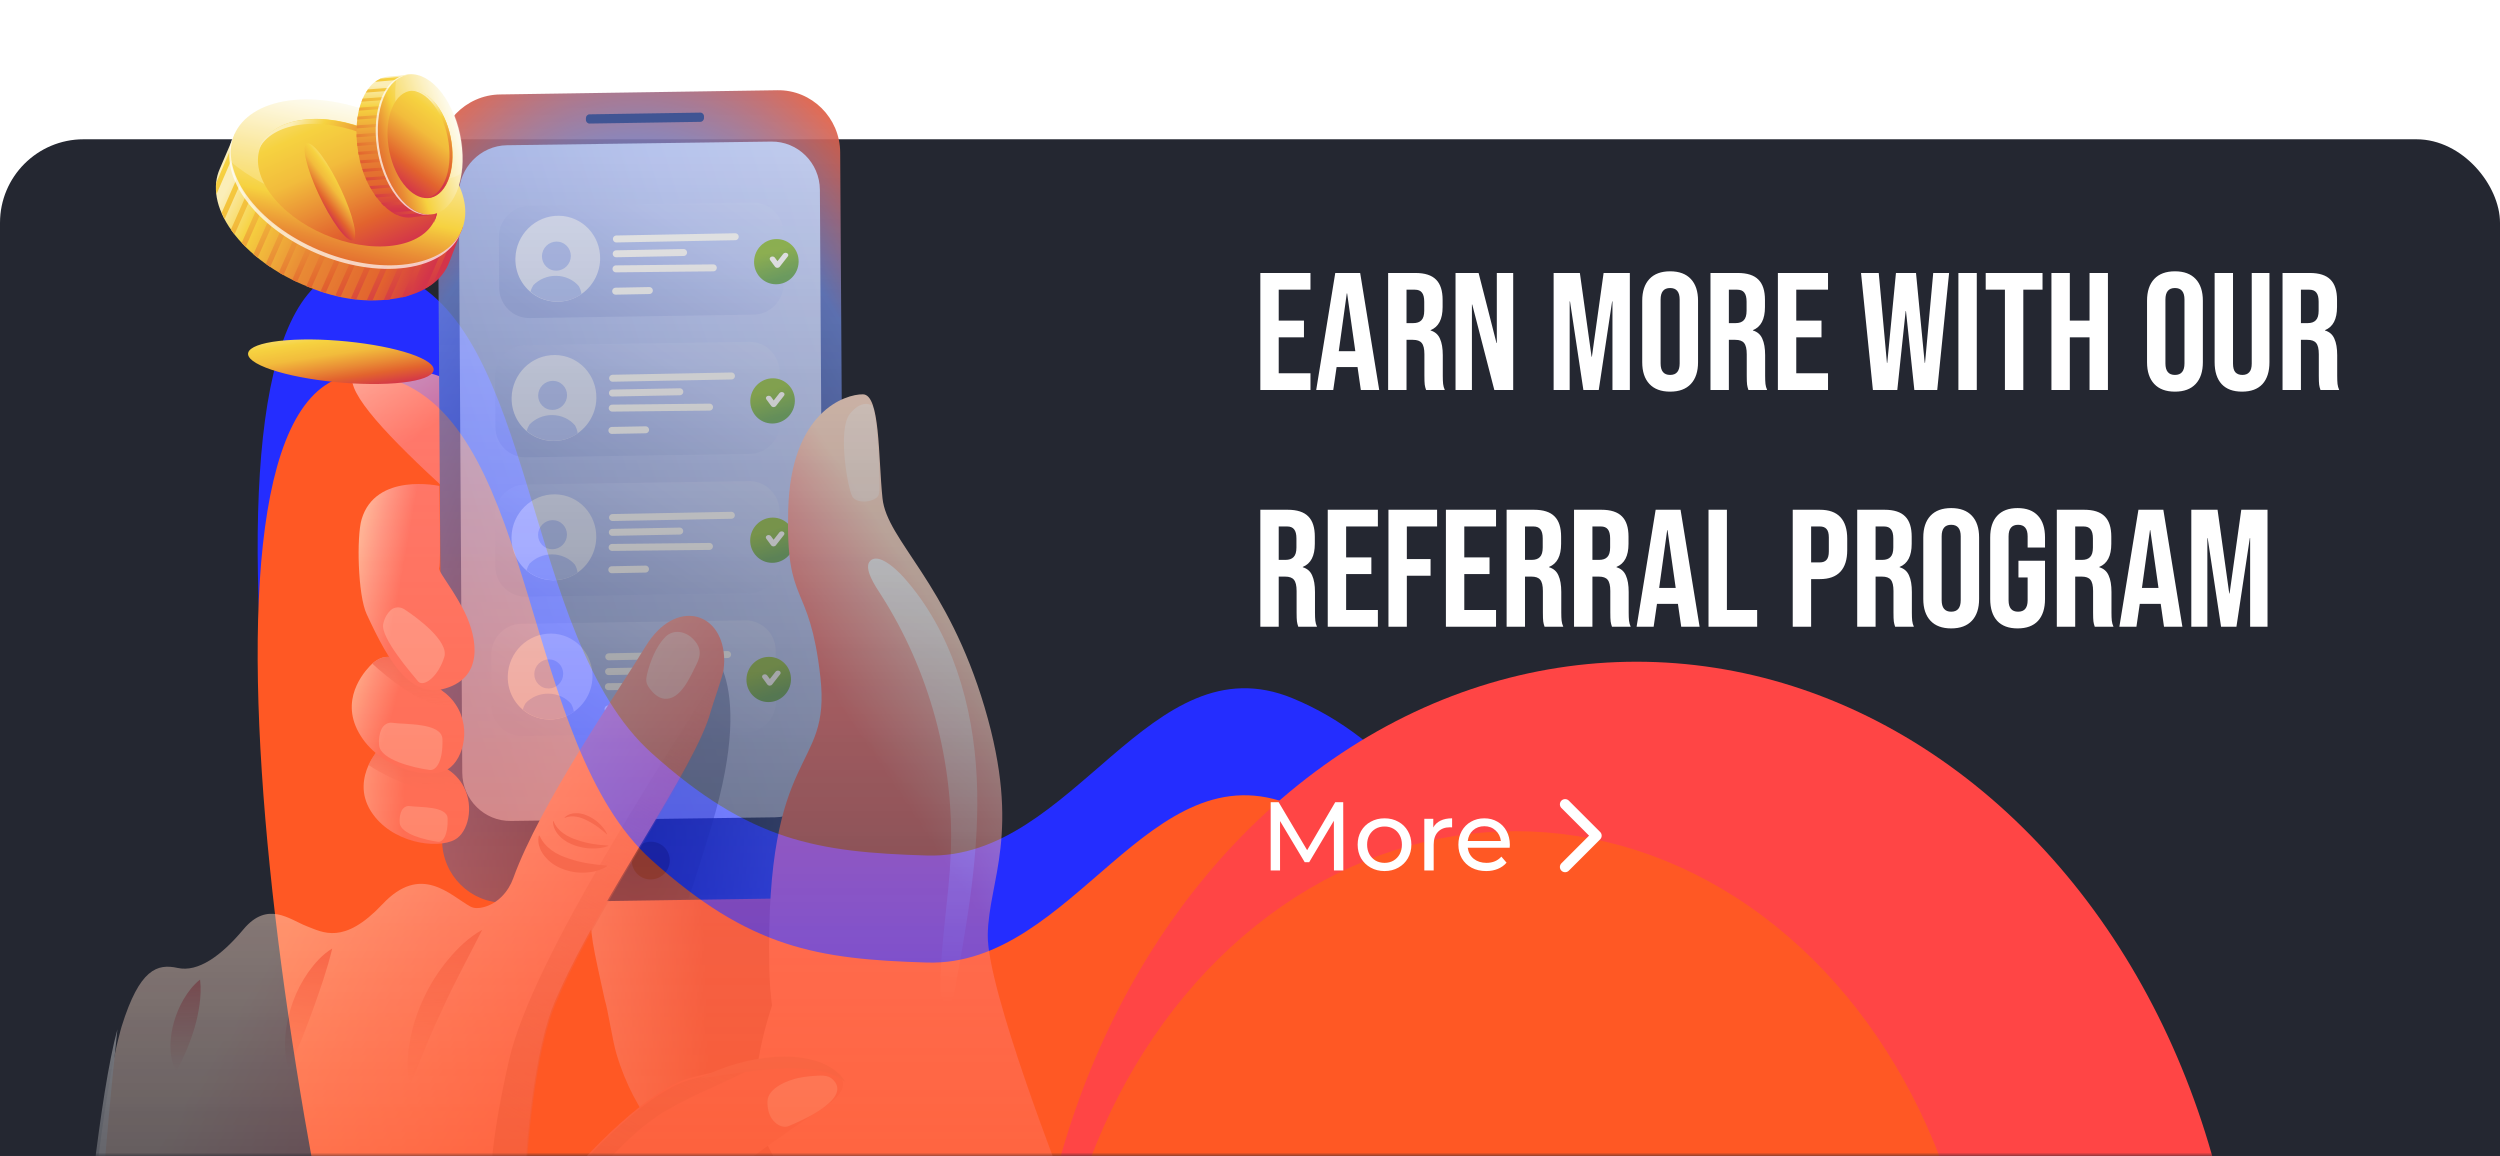 <svg width="359" height="166" viewBox="0 0 359 166" fill="none" xmlns="http://www.w3.org/2000/svg">
<g clip-path="url(#clip0)">
<g filter="url(#filter0_dd)">
<rect width="359" height="166" rx="12" fill="#242731"/>
</g>
<mask id="mask0" mask-type="alpha" maskUnits="userSpaceOnUse" x="0" y="0" width="359" height="166">
<rect width="359" height="166" rx="12" fill="#242731"/>
</mask>
<g mask="url(#mask0)">
<g filter="url(#filter1_f)">
<path d="M93.552 108.123C75.043 91.479 77.097 46.65 56.826 39.279C21.913 26.585 40.448 146.789 56.826 203.864C88.45 314.071 251.253 323.48 232.916 203.864C225.173 153.349 213.941 111.982 185.634 100.278C165.083 91.781 154.197 123.49 133.117 122.852C117.343 122.375 107.673 120.82 93.552 108.123Z" fill="#242DFF"/>
</g>
<g filter="url(#filter2_f)">
<path d="M93.552 123.493C75.043 106.849 77.097 62.02 56.826 54.649C21.913 41.955 40.448 162.159 56.826 219.234C88.45 329.441 251.253 338.85 232.916 219.234C225.173 168.719 213.941 127.352 185.634 115.648C165.083 107.15 154.197 138.86 133.117 138.222C117.343 137.744 107.673 136.19 93.552 123.493Z" fill="#FF5824"/>
</g>
<g filter="url(#filter3_f)">
<ellipse cx="235.002" cy="199.57" rx="87.291" ry="104.547" fill="#FF4545"/>
</g>
<g filter="url(#filter4_f)">
<ellipse cx="217.615" cy="199.73" rx="67.065" ry="80.371" fill="#FF5824"/>
</g>
</g>
<mask id="mask1" mask-type="alpha" maskUnits="userSpaceOnUse" x="0" y="0" width="359" height="166">
<rect width="359" height="166" rx="12" fill="url(#paint0_linear)"/>
</mask>
<g mask="url(#mask1)">
<path d="M138.663 119.121C138.663 119.121 120.062 133.664 114.552 119.145C110.874 109.404 82.156 86.858 64.46 70.722C55.729 62.76 49.694 56.366 50.662 53.853C50.684 53.779 50.723 53.706 50.763 53.65C51.526 52.121 53.901 51.826 57.338 52.463C59.871 52.921 62.962 53.883 66.429 55.234C79.987 60.473 98.99 71.486 110.165 80.764C111.104 81.544 112.023 82.341 112.942 83.177C115.014 85.024 117.026 86.98 118.98 88.972C132.854 103.298 138.663 119.121 138.663 119.121Z" fill="url(#paint1_linear)"/>
<path d="M140.382 140.758C139.812 151.208 129.864 176.514 123.553 188.331C121.748 191.688 120.606 193.745 120.606 193.745L113.716 187.872C112.834 186.52 112 185.219 111.181 183.97C109.293 180.575 106.177 175.28 103.365 172.105C102.551 171.19 101.652 170.272 100.688 169.336C100.688 169.319 100.673 169.302 100.656 169.302C96.432 165.176 91.233 160.432 88.523 151.331C87.945 149.42 87.309 145.01 86.832 143.52C85.226 136.117 84.524 133.498 85.014 130.6C85.504 127.701 87.203 124.509 90.823 119.77C94.058 115.538 99.798 114.216 105.415 109.93C110.844 105.788 116.629 102.378 121.266 101.207C124.778 100.301 127.659 100.698 129.221 103.027C130.957 105.597 133.126 108.584 135.285 111.871C140.31 119.508 140.894 131.394 140.382 140.758Z" fill="url(#paint2_linear)"/>
<g filter="url(#filter5_ii)">
<path d="M112.352 129.019L111.267 129.033L96.954 129.249L91.279 129.334L78.849 129.524L72.719 129.618L72.509 129.626C67.578 129.707 63.501 125.678 63.486 120.669L62.855 22.777C62.838 17.788 66.85 13.643 71.781 13.564L111.624 12.957C116.573 12.879 120.629 16.924 120.65 21.895L121.156 103.034L121.278 119.805C121.296 124.795 117.284 128.938 112.352 129.019Z" fill="url(#paint3_radial)"/>
</g>
<g filter="url(#filter6_ii)">
<path d="M111.32 117.364L73.376 117.888C69.553 117.947 66.405 114.829 66.381 110.96L65.89 27.996C65.865 24.127 68.974 20.914 72.797 20.855L110.741 20.331C114.564 20.272 117.712 23.39 117.737 27.259L118.227 110.223C118.252 114.093 115.144 117.307 111.32 117.364Z" fill="url(#paint4_linear)"/>
</g>
<path d="M93.622 126.283C95.126 126.177 96.27 124.881 96.177 123.388C96.084 121.895 94.789 120.771 93.284 120.877C91.78 120.982 90.636 122.278 90.729 123.771C90.823 125.264 92.118 126.389 93.622 126.283Z" fill="#0A1331"/>
<path d="M100.565 16.171L84.656 16.419C84.367 16.424 84.133 16.672 84.135 16.97L84.136 17.21C84.138 17.51 84.376 17.75 84.664 17.745L100.573 17.497C100.862 17.493 101.096 17.244 101.094 16.946L101.093 16.706C101.091 16.406 100.853 16.166 100.565 16.171Z" fill="#31478B"/>
<g filter="url(#filter7_ii)">
<path d="M108.215 45.184L76.058 45.673C73.667 45.709 71.699 43.761 71.685 41.341L71.639 34.042C71.624 31.622 73.567 29.613 75.959 29.577L108.115 29.088C110.506 29.052 112.474 31.001 112.489 33.421L112.534 40.72C112.549 43.139 110.606 45.147 108.215 45.184Z" fill="url(#paint5_linear)"/>
</g>
<path d="M86.179 37.228C86.119 39.788 84.517 41.967 82.305 42.878C81.576 43.182 80.784 43.336 79.956 43.327C79.115 43.318 78.317 43.133 77.59 42.813C75.435 41.853 73.952 39.643 74.011 37.094C74.091 33.68 76.883 30.946 80.249 30.983C83.601 31.019 86.26 33.814 86.179 37.228Z" fill="#E5EBFF"/>
<path d="M81.807 37.573C82.255 36.505 81.764 35.285 80.71 34.848C79.656 34.41 78.438 34.922 77.989 35.989C77.54 37.057 78.031 38.277 79.086 38.714C80.14 39.151 81.358 38.64 81.807 37.573Z" fill="#BAC9F9"/>
<path d="M76.171 41.886C76.264 41.556 76.404 41.244 76.588 40.957C77.406 40.108 78.577 39.596 79.855 39.609C81.173 39.623 82.338 40.181 83.116 41.087C83.313 41.439 83.445 41.826 83.502 42.237C83.142 42.485 82.756 42.695 82.349 42.863C81.617 43.168 80.822 43.322 79.99 43.313C79.146 43.304 78.345 43.118 77.615 42.797C77.09 42.563 76.605 42.255 76.171 41.886Z" fill="#BAC9F9"/>
<path d="M88.514 34.317L105.579 33.994" stroke="white" stroke-linecap="round"/>
<path d="M88.485 36.444L98.162 36.261" stroke="white" stroke-linecap="round"/>
<path d="M88.455 38.609L102.431 38.465" stroke="white" stroke-linecap="round"/>
<path d="M88.409 41.814L93.248 41.721" stroke="white" stroke-linecap="round"/>
<g filter="url(#filter8_ii)">
<path d="M111.513 40.622C113.28 40.638 114.744 39.197 114.783 37.403C114.822 35.609 113.421 34.142 111.654 34.127C109.887 34.111 108.423 35.552 108.384 37.346C108.345 39.139 109.746 40.606 111.513 40.622Z" fill="url(#paint6_linear)"/>
</g>
<path d="M111.557 38.459C111.449 38.441 111.354 38.389 111.296 38.309L110.585 37.344C110.47 37.187 110.529 36.981 110.716 36.883C110.902 36.785 111.147 36.834 111.264 36.987L111.646 37.508L112.471 36.454C112.594 36.299 112.834 36.253 113.022 36.354C113.205 36.456 113.256 36.661 113.134 36.817L111.967 38.31C111.892 38.407 111.764 38.463 111.629 38.463C111.603 38.465 111.58 38.462 111.557 38.459Z" fill="white"/>
<g filter="url(#filter9_ii)">
<path d="M107.658 85.185L75.502 85.674C73.11 85.71 71.142 83.762 71.128 81.342L71.082 74.043C71.068 71.623 73.01 69.614 75.402 69.578L107.558 69.089C109.95 69.053 111.917 71.002 111.932 73.422L111.978 80.721C111.992 83.139 110.05 85.148 107.658 85.185Z" fill="url(#paint7_linear)"/>
</g>
<path d="M85.622 77.229C85.562 79.789 83.96 81.968 81.748 82.879C81.019 83.183 80.227 83.336 79.399 83.327C78.558 83.318 77.76 83.133 77.034 82.814C74.878 81.854 73.395 79.644 73.455 77.095C73.535 73.681 76.326 70.946 79.692 70.984C83.044 71.02 85.704 73.815 85.622 77.229Z" fill="#E5EBFF"/>
<path d="M81.25 77.574C81.699 76.506 81.208 75.286 80.153 74.849C79.099 74.412 77.881 74.922 77.432 75.99C76.984 77.058 77.475 78.278 78.529 78.715C79.583 79.152 80.801 78.641 81.25 77.574Z" fill="#BAC9F9"/>
<path d="M75.615 81.887C75.707 81.557 75.848 81.245 76.031 80.957C76.849 80.109 78.02 79.597 79.299 79.61C80.617 79.624 81.781 80.182 82.559 81.088C82.757 81.44 82.888 81.827 82.945 82.238C82.585 82.486 82.199 82.696 81.792 82.864C81.06 83.169 80.265 83.323 79.434 83.314C78.589 83.305 77.788 83.119 77.058 82.798C76.533 82.564 76.048 82.256 75.615 81.887Z" fill="#BAC9F9"/>
<path d="M87.959 74.318L105.024 73.995" stroke="white" stroke-linecap="round"/>
<path d="M87.929 76.445L97.606 76.263" stroke="white" stroke-linecap="round"/>
<path d="M87.899 78.611L101.875 78.466" stroke="white" stroke-linecap="round"/>
<path d="M87.855 81.814L92.694 81.721" stroke="white" stroke-linecap="round"/>
<g filter="url(#filter10_ii)">
<path d="M110.957 80.623C112.724 80.639 114.188 79.198 114.227 77.404C114.266 75.61 112.865 74.143 111.098 74.127C109.332 74.112 107.868 75.553 107.829 77.347C107.79 79.14 109.19 80.607 110.957 80.623Z" fill="url(#paint8_linear)"/>
</g>
<path d="M111.001 78.459C110.892 78.442 110.797 78.389 110.739 78.309L110.029 77.345C109.914 77.188 109.973 76.982 110.159 76.883C110.346 76.786 110.59 76.835 110.707 76.988L111.09 77.508L111.914 76.455C112.037 76.299 112.278 76.254 112.466 76.355C112.649 76.456 112.699 76.662 112.578 76.817L111.41 78.311C111.336 78.407 111.207 78.464 111.072 78.464C111.046 78.465 111.023 78.462 111.001 78.459Z" fill="white"/>
<g filter="url(#filter11_ii)">
<path d="M107.674 65.181L75.517 65.67C73.126 65.706 71.158 63.758 71.144 61.338L71.098 54.038C71.083 51.619 73.026 49.61 75.418 49.574L107.574 49.085C109.965 49.049 111.933 50.998 111.948 53.417L111.993 60.717C112.008 63.135 110.065 65.144 107.674 65.181Z" fill="url(#paint9_linear)"/>
</g>
<path d="M85.638 57.225C85.578 59.785 83.976 61.964 81.763 62.875C81.035 63.179 80.243 63.332 79.415 63.324C78.574 63.315 77.776 63.129 77.049 62.81C74.894 61.85 73.411 59.64 73.47 57.091C73.55 53.677 76.342 50.943 79.708 50.98C83.06 51.016 85.719 53.811 85.638 57.225Z" fill="#E5EBFF"/>
<path d="M81.264 57.57C81.712 56.502 81.221 55.282 80.167 54.845C79.113 54.408 77.895 54.919 77.446 55.986C76.997 57.054 77.488 58.274 78.543 58.711C79.597 59.148 80.815 58.637 81.264 57.57Z" fill="#BAC9F9"/>
<path d="M75.627 61.883C75.72 61.553 75.861 61.241 76.044 60.954C76.862 60.105 78.033 59.593 79.311 59.606C80.629 59.62 81.794 60.178 82.572 61.084C82.769 61.436 82.901 61.823 82.958 62.234C82.598 62.482 82.212 62.692 81.805 62.86C81.073 63.166 80.278 63.319 79.446 63.31C78.602 63.301 77.801 63.115 77.071 62.794C76.546 62.56 76.061 62.252 75.627 61.883Z" fill="#BAC9F9"/>
<path d="M87.973 54.315L105.038 53.991" stroke="white" stroke-linecap="round"/>
<path d="M87.943 56.441L97.62 56.258" stroke="white" stroke-linecap="round"/>
<path d="M87.914 58.607L101.89 58.462" stroke="white" stroke-linecap="round"/>
<path d="M87.867 61.81L92.706 61.718" stroke="white" stroke-linecap="round"/>
<g filter="url(#filter12_ii)">
<path d="M110.972 60.619C112.739 60.635 114.203 59.194 114.242 57.4C114.281 55.606 112.88 54.139 111.113 54.123C109.346 54.108 107.882 55.549 107.843 57.343C107.804 59.136 109.205 60.603 110.972 60.619Z" fill="url(#paint10_linear)"/>
</g>
<path d="M111.015 58.455C110.907 58.438 110.812 58.385 110.754 58.305L110.043 57.341C109.928 57.184 109.987 56.978 110.174 56.879C110.36 56.782 110.605 56.831 110.722 56.983L111.104 57.504L111.929 56.45C112.052 56.295 112.292 56.249 112.48 56.351C112.663 56.452 112.714 56.658 112.592 56.813L111.425 58.306C111.35 58.403 111.222 58.46 111.087 58.46C111.061 58.461 111.038 58.458 111.015 58.455Z" fill="white"/>
<g filter="url(#filter13_ii)">
<path d="M107.119 105.182L74.963 105.671C72.571 105.707 70.603 103.759 70.589 101.339L70.543 94.039C70.529 91.62 72.471 89.611 74.863 89.575L107.019 89.086C109.411 89.05 111.378 90.999 111.393 93.418L111.439 100.718C111.453 103.136 109.51 105.145 107.119 105.182Z" fill="url(#paint11_linear)"/>
</g>
<path d="M85.082 97.226C85.022 99.786 83.42 101.965 81.208 102.876C80.479 103.18 79.687 103.333 78.859 103.324C78.019 103.315 77.221 103.13 76.494 102.81C74.338 101.851 72.855 99.641 72.915 97.092C72.995 93.677 75.786 90.943 79.152 90.981C82.504 91.017 85.163 93.811 85.082 97.226Z" fill="#E5EBFF"/>
<path d="M80.708 97.57C81.157 96.503 80.666 95.283 79.611 94.845C78.557 94.408 77.339 94.919 76.89 95.987C76.442 97.054 76.933 98.274 77.987 98.712C79.041 99.149 80.259 98.638 80.708 97.57Z" fill="#BAC9F9"/>
<path d="M75.074 101.884C75.166 101.554 75.307 101.242 75.49 100.954C76.308 100.105 77.479 99.593 78.758 99.607C80.075 99.621 81.24 100.179 82.018 101.085C82.216 101.436 82.347 101.824 82.404 102.235C82.044 102.482 81.658 102.693 81.251 102.861C80.519 103.166 79.724 103.32 78.893 103.311C78.048 103.302 77.247 103.116 76.517 102.795C75.992 102.561 75.507 102.253 75.074 101.884Z" fill="#BAC9F9"/>
<path d="M87.419 94.315L104.484 93.992" stroke="white" stroke-linecap="round"/>
<path d="M87.39 96.442L97.067 96.259" stroke="white" stroke-linecap="round"/>
<path d="M87.359 98.607L101.335 98.462" stroke="white" stroke-linecap="round"/>
<path d="M87.315 101.811L92.153 101.719" stroke="white" stroke-linecap="round"/>
<g filter="url(#filter14_ii)">
<path d="M110.418 100.62C112.185 100.636 113.649 99.195 113.688 97.401C113.727 95.607 112.326 94.14 110.559 94.124C108.793 94.109 107.329 95.55 107.29 97.344C107.251 99.137 108.651 100.604 110.418 100.62Z" fill="url(#paint12_linear)"/>
</g>
<path d="M110.461 98.457C110.352 98.439 110.257 98.386 110.199 98.306L109.489 97.342C109.374 97.185 109.433 96.979 109.619 96.88C109.806 96.783 110.05 96.832 110.167 96.985L110.55 97.505L111.374 96.452C111.497 96.297 111.738 96.251 111.926 96.352C112.109 96.453 112.159 96.659 112.038 96.814L110.87 98.308C110.796 98.404 110.667 98.461 110.532 98.461C110.506 98.462 110.483 98.459 110.461 98.457Z" fill="white"/>
<path d="M111.413 183.623C112.233 184.872 113.067 186.174 113.95 187.526C119.75 196.481 126.681 212.917 133.239 227.503C139.147 240.642 154.537 244.827 167.049 237.669C182.287 228.95 185.537 208.178 174.013 194.99C164.453 184.05 156.219 174.325 154.786 172.187C148.472 162.764 117.547 120.932 115.532 130.365C114.845 133.609 113.233 137.561 111.727 141.834C109.473 148.26 107.462 155.38 109.27 161.857L109.287 161.874C109.741 163.547 110.463 165.18 111.505 166.739C111.963 167.424 112.289 168.038 112.502 168.598C112.562 168.768 112.623 168.921 112.668 169.072C114.324 174.287 104.929 172.52 100.786 168.831C100.819 168.867 100.85 168.901 100.882 168.953C100.898 168.953 100.913 168.97 100.913 168.986C102.478 170.814 105.504 174.565 108.561 179.24C109.46 180.609 110.405 182.065 111.413 183.623Z" fill="url(#paint13_linear)"/>
<path d="M152.672 169.963C152.672 169.963 141.729 142.124 141.842 134.259C141.953 126.394 146.751 119.696 141.405 101.619C136.06 83.54 127.349 77.643 126.724 71.538C126.099 65.433 126.403 56.65 123.913 56.624C121.423 56.599 113.564 59.037 113.185 73.201C112.806 87.365 116.225 83.199 117.804 97.204C119.384 111.21 109.864 106.521 110.468 138.99C111.074 171.459 141.392 178.219 142.111 177.688C142.83 177.158 152.672 169.963 152.672 169.963Z" fill="url(#paint14_linear)"/>
<path opacity="0.4" d="M125.192 58.226C125.192 58.226 123.799 57.226 122.027 59.45C120.254 61.675 121.725 70.208 122.413 71.337C123.101 72.465 125.846 72.088 126.194 71.016C126.543 69.943 125.929 58.443 125.192 58.226Z" fill="white"/>
<path d="M65.328 120.571C62.74 121.983 56.191 121.081 53.276 116.514C51.67 113.988 52.174 111.539 52.933 109.854C53.557 108.506 54.361 107.643 54.361 107.643C56.739 105.166 59.081 107.614 63.856 110.236C65.132 110.934 66.014 111.894 66.577 112.961C68.126 115.868 67.22 119.53 65.328 120.571Z" fill="url(#paint15_linear)"/>
<path d="M66.576 112.978C62.135 114.713 56.452 112.155 52.92 109.864C53.544 108.513 54.349 107.648 54.349 107.648C56.729 105.166 59.073 107.619 63.852 110.247C65.129 110.946 66.011 111.909 66.576 112.978Z" fill="url(#paint16_linear)"/>
<path opacity="0.4" d="M57.626 116.52C57.848 115.988 58.342 115.682 58.81 115.751C60.188 115.955 64.22 115.717 64.28 117.527C64.358 119.843 63.643 120.976 62.894 120.879C61.098 120.646 57.578 119.755 57.405 118.228C57.324 117.509 57.453 116.938 57.626 116.52Z" fill="white"/>
<path d="M63.823 110.714C60.83 111.913 53.836 110.063 51.261 104.701C48.916 99.812 52.766 95.945 53.472 95.287C53.551 95.215 53.588 95.185 53.588 95.185C56.49 92.804 58.719 95.777 63.581 99.259C64.372 99.817 64.981 100.465 65.432 101.16C67.884 104.776 66.347 109.716 63.823 110.714Z" fill="url(#paint17_linear)"/>
<path opacity="0.4" d="M54.736 104.806C55.03 104.102 55.682 103.699 56.301 103.79C58.124 104.06 63.453 103.746 63.534 106.138C63.637 109.201 62.692 110.697 61.702 110.569C59.327 110.26 54.672 109.082 54.445 107.066C54.337 106.112 54.506 105.357 54.736 104.806Z" fill="white"/>
<path d="M65.43 101.178C64.674 101.27 63.797 101.275 62.809 101.129C59.99 100.711 55.808 97.477 53.458 95.295C53.536 95.222 53.574 95.193 53.574 95.193C56.478 92.807 58.709 95.785 63.576 99.273C64.369 99.832 64.979 100.483 65.43 101.178Z" fill="url(#paint18_linear)"/>
<path d="M63.084 69.78C63.084 69.78 53.933 67.772 51.924 74.585C51.2 77.041 51.366 85.421 52.659 88.206C55.995 95.397 59.121 100.649 64.456 98.692C69.807 96.73 68.311 90.745 66.361 87.194C64.412 83.644 62.85 82 63.079 81.509C63.31 81.018 63.084 69.78 63.084 69.78Z" fill="url(#paint19_linear)"/>
<path opacity="0.4" d="M56.087 87.637C56.629 87.129 57.447 87.089 58.065 87.491C59.885 88.678 64.511 92.082 63.8 94.358C62.89 97.27 60.769 98.747 60.028 97.837C59.289 96.927 54.597 91.597 55.03 89.597C55.235 88.651 55.664 88.033 56.087 87.637Z" fill="white"/>
<path d="M128.659 81.794C129.14 82.226 129.535 82.643 129.758 82.892C136.68 90.637 139.766 101.274 140.262 111.718C140.757 122.162 138.879 132.569 136.976 142.857C136.883 143.352 136.712 143.939 136.232 144.072C135.462 144.285 135.062 143.179 135.052 142.374C134.971 135.769 136.256 129.218 136.528 122.617C137.068 109.511 133.489 96.28 126.435 85.302C125.87 84.423 123.84 81.521 125.008 80.495C125.935 79.683 127.53 80.78 128.659 81.794Z" fill="url(#paint20_linear)"/>
<path opacity="0.3" d="M99.907 125.91C100.654 123.581 101.422 121.1 102.209 118.498C108.947 95.99 100.856 92.34 100.856 92.34L85.188 126.108L84.296 128.03L83.162 129.406L98.878 129.054C99.046 128.554 99.215 128.047 99.382 127.534C99.557 127.001 99.731 126.46 99.907 125.91Z" fill="#14275F"/>
<path d="M98.671 174.501C102.532 169.191 118.762 158.698 118.762 158.698C124.126 155.001 119.835 151.569 108.367 152.978C105.696 153.299 102.604 153.863 99.176 154.77C92.492 156.541 82.281 167.612 77.819 173.565C76.901 174.755 75.05 174.092 75.116 172.59C75.558 163.499 76.788 150.72 79.65 143.887C79.834 143.455 80.037 143.009 80.258 142.549C86.45 128.664 99.938 110.141 102.062 102.147C102.272 101.328 103.855 96.924 103.909 96.15C103.956 95.731 103.988 95.311 103.997 94.939C104.03 87.827 96.998 85.708 92.686 92.854C88.836 99.185 77.537 115.476 73.707 126.103C72.992 128.087 71.466 129.738 69.454 130.267C68.72 130.461 68.052 130.462 67.523 130.166C64.62 128.551 60.463 123.931 54.922 129.845C49.35 135.753 46.368 133.889 43.989 132.979C41.566 132.029 38.432 129.309 34.971 133.439C31.773 137.267 28.433 139.648 25.513 138.998C22.576 138.346 20.035 139.129 17.468 147.398C17.401 147.609 17.332 147.837 17.28 148.067C14.786 156.941 12.229 181.297 12.062 188.186C11.902 195.245 11.287 197.703 5.612 206.637C3.81 209.319 1.261 215.421 -1.325 222.367C-6.38 235.946 1.827 250.471 15.671 253.675C28.009 256.53 40.581 249.343 44.673 237.097L51.423 216.894L51.895 215.247C54.129 209.664 61.625 214.179 70.462 208.529C73.019 206.899 76.116 203.821 79.32 200.164C87.275 191.054 95.916 178.275 98.671 174.501Z" fill="url(#paint21_linear)"/>
<path opacity="0.4" d="M100.385 94.463C100.304 94.772 100.174 95.091 100.003 95.427C99.128 97.144 97.725 100.614 95.363 100.333C94.496 100.229 93.787 99.54 93.285 98.862C92.749 98.137 92.712 97.697 92.919 96.82C93.34 95.043 94.209 92.801 95.517 91.489C96.765 90.24 98.54 90.677 99.629 91.861C100.434 92.735 100.624 93.551 100.385 94.463Z" fill="white"/>
<path opacity="0.4" d="M119.349 154.818C118.907 154.508 118.33 154.43 117.783 154.45C116.735 154.487 115.662 154.583 114.633 154.802C113.245 155.097 110.272 156.167 110.209 158.154C110.119 160.985 112.123 162.168 113.245 161.71C114.969 161.005 122.681 157.664 119.47 154.911C119.43 154.879 119.39 154.847 119.349 154.818Z" fill="white"/>
<path d="M76.425 178.94C78.805 178.046 87.05 164.354 95.893 159.329C100.596 156.657 104.657 155.27 108.293 153.23C105.642 153.547 102.565 154.113 99.158 155.026C92.519 156.793 82.372 167.84 77.94 173.784C77.035 174.982 75.201 174.315 75.265 172.823C75.698 163.74 76.918 150.98 79.77 144.151C79.946 143.724 80.154 143.272 80.363 142.822C86.517 128.95 99.916 110.453 102.033 102.468C102.243 101.649 103.804 97.264 103.87 96.481C103.907 96.062 103.944 95.643 103.946 95.275C96.147 107.971 76.522 137.294 73.099 152.227C66.497 181.035 74.049 179.807 76.425 178.94Z" fill="url(#paint22_linear)"/>
<path d="M69.247 133.523C67.286 137.417 65.344 140.931 63.656 144.631C62.799 146.463 61.954 148.302 61.185 150.201C60.363 152.089 59.692 154.033 58.759 156.047C58.41 153.893 58.44 151.668 58.867 149.528C59.243 147.371 59.925 145.265 60.867 143.293C61.788 141.309 62.972 139.455 64.361 137.785C65.743 136.118 67.335 134.592 69.247 133.523Z" fill="url(#paint23_linear)"/>
<path d="M47.711 136.201C46.935 139.414 45.945 142.149 44.947 144.956C44.45 146.352 43.906 147.732 43.358 149.139C42.76 150.538 42.219 151.964 41.381 153.428C40.514 150.221 40.982 146.906 42.054 143.886C42.596 142.371 43.348 140.933 44.266 139.611C45.204 138.307 46.286 137.071 47.711 136.201Z" fill="url(#paint24_linear)"/>
<path d="M28.731 140.665C28.89 141.966 28.797 143.13 28.654 144.269C28.494 145.402 28.253 146.49 27.95 147.551C27.643 148.612 27.27 149.642 26.85 150.664C26.415 151.695 25.935 152.678 25.336 153.838C24.64 152.718 24.496 151.426 24.475 150.22C24.475 148.999 24.67 147.816 25.001 146.689C25.329 145.558 25.79 144.476 26.388 143.457C27.003 142.447 27.706 141.474 28.731 140.665Z" fill="url(#paint25_linear)"/>
<path d="M25.954 202.551C26.203 204.911 12.679 198.889 11.213 200.368C9.747 201.847 -8.057 241.204 -8.057 241.204L-8.05 241.153C-3.58 227.642 2.178 211.236 5.318 206.276C10.932 197.359 11.54 194.906 11.698 187.86C11.864 180.984 14.393 156.674 16.86 147.817C15.315 162.49 12.903 188.395 14.488 192.478C16.712 198.215 25.689 200.189 25.954 202.551Z" fill="url(#paint26_linear)"/>
<path d="M87.084 124.456C86.12 125.036 85.113 125.252 84.112 125.307C83.106 125.384 82.099 125.234 81.121 124.908C80.152 124.579 79.183 124.056 78.43 123.205C77.671 122.404 77.12 121.224 77.352 120.092L77.361 120.05C77.37 120.007 77.412 119.978 77.454 119.987C77.48 119.992 77.501 120.011 77.511 120.034C77.863 120.887 78.493 121.572 79.223 122.103C79.956 122.64 80.804 123.009 81.674 123.288C82.537 123.587 83.432 123.814 84.341 123.964C85.249 124.113 86.168 124.23 87.088 124.287C87.131 124.29 87.164 124.328 87.16 124.372C87.158 124.399 87.142 124.422 87.122 124.435L87.084 124.456Z" fill="#EF7C7A"/>
<path d="M87.314 121.501C86.54 121.783 85.746 121.86 84.958 121.842C84.166 121.835 83.382 121.681 82.614 121.435C82.235 121.304 81.86 121.13 81.496 120.947C81.149 120.715 80.786 120.513 80.489 120.198C79.875 119.626 79.4 118.808 79.413 117.965L79.413 117.951C79.414 117.927 79.432 117.909 79.455 117.91C79.472 117.91 79.487 117.92 79.493 117.936C79.763 118.645 80.278 119.221 80.882 119.652C81.484 120.094 82.179 120.396 82.89 120.625C84.305 121.115 85.812 121.347 87.314 121.415C87.338 121.417 87.355 121.436 87.353 121.458C87.353 121.476 87.341 121.49 87.326 121.496L87.314 121.501Z" fill="#EF7C7A"/>
<path d="M87.178 119.764C86.92 119.197 86.54 118.728 86.113 118.314C85.691 117.892 85.191 117.551 84.653 117.267C84.381 117.132 84.089 117.023 83.797 116.924C83.488 116.86 83.187 116.772 82.86 116.778C82.227 116.75 81.536 116.928 81.089 117.383L81.081 117.39C81.069 117.403 81.069 117.423 81.08 117.434C81.089 117.444 81.103 117.446 81.114 117.441C81.638 117.211 82.221 117.183 82.774 117.278C83.332 117.369 83.862 117.582 84.363 117.845C85.377 118.347 86.299 119.037 87.134 119.809C87.146 119.821 87.167 119.82 87.177 119.807C87.186 119.797 87.188 119.784 87.183 119.772L87.178 119.764Z" fill="#EF7C7A"/>
<path d="M100.616 154.836C102.246 153.92 103.988 153.269 105.764 152.757C107.542 152.242 109.374 151.93 111.23 151.777C113.082 151.643 114.986 151.743 116.818 152.249C118.621 152.733 120.458 153.733 121.41 155.397C119.937 154.247 118.248 153.796 116.543 153.563C114.831 153.361 113.079 153.332 111.318 153.491C107.79 153.726 104.263 154.35 100.616 154.836Z" fill="#EF7C7A"/>
</g>
<g filter="url(#filter15_f)">
<path d="M55.635 55.101C49.268 55.392 41.106 54.213 37.418 52.471C33.731 50.728 35.899 49.082 42.265 48.791C48.631 48.501 56.793 49.679 60.481 51.422C64.168 53.164 62.001 54.81 55.635 55.101Z" fill="url(#paint27_linear)"/>
</g>
<path d="M34.381 19.497C35.792 18.31 37.798 17.468 40.329 17.127L63.208 26.446C64.78 28.457 65.627 30.461 65.807 32.297L66.483 32.559L64.52 37.639C63.573 40.2 61.013 42.123 57.066 42.825C52.903 43.56 48.64 43.027 44.226 41.184C39.78 39.419 35.744 36.571 33.279 33.136C30.946 29.878 30.458 26.713 31.57 24.219L33.715 19.213L34.381 19.497Z" fill="url(#paint28_linear)"/>
<path d="M65.689 32.663C65.657 32.231 65.587 31.794 65.48 31.341L61.111 41.405C61.519 41.173 61.9 40.881 62.242 40.609L65.689 32.663Z" fill="url(#paint29_linear)"/>
<path d="M40.45 17.154C39.337 17.31 38.328 17.58 37.422 17.916L31.833 30.56C31.96 30.87 32.102 31.173 32.252 31.48L38.231 17.968L39.555 18.528L33.162 32.964C33.215 33.044 33.277 33.128 33.33 33.209C33.44 33.359 33.559 33.514 33.678 33.669L40.255 18.824L41.579 19.384L34.714 34.864C34.899 35.069 35.089 35.266 35.278 35.462L42.274 19.689L43.598 20.249L36.397 36.504C36.595 36.681 36.797 36.847 37 37.014L44.297 20.545L45.622 21.105L38.171 37.893C38.382 38.04 38.593 38.188 38.804 38.335L46.317 21.411L47.641 21.971L40.045 39.124C40.265 39.252 40.485 39.38 40.705 39.508L48.336 22.276L49.66 22.836L41.968 40.173C42.197 40.281 42.425 40.389 42.654 40.498L50.36 23.132L51.684 23.692L43.987 41.099C44.22 41.197 44.458 41.286 44.695 41.375L52.383 23.988L53.708 24.548L46.036 41.832C46.278 41.911 46.525 41.98 46.771 42.05L54.411 24.834L55.736 25.394L48.162 42.436C48.413 42.496 48.668 42.546 48.923 42.596L56.435 25.689L57.759 26.25L50.377 42.855C50.637 42.895 50.901 42.952 51.169 42.973L58.459 26.545L59.783 27.105L52.695 43.084C52.968 43.095 53.254 43.1 53.522 43.097L60.482 27.401L61.807 27.961L55.112 43.08C55.411 43.056 55.703 43.048 55.988 43.006L62.506 28.257L63.83 28.817L57.699 42.715C58.034 42.636 58.338 42.573 58.64 42.469L64.534 29.103L64.655 29.154C64.309 28.393 63.871 27.616 63.321 26.838C62.247 25.327 60.866 23.931 59.271 22.688L46.309 17.206C44.317 16.921 42.327 16.88 40.45 17.154Z" fill="url(#paint30_linear)"/>
<path d="M35.12 18.582C34.821 18.781 34.539 18.988 34.28 19.215L34.085 19.131L31.04 26.286C31.016 26.796 30.993 27.366 31.084 27.903L35.12 18.582Z" fill="url(#paint31_linear)"/>
<path d="M58.408 38.026C50.355 39.105 40.043 34.705 35.372 28.196C30.701 21.688 33.448 15.527 41.506 14.438C49.559 13.358 59.871 17.759 64.542 24.267C69.208 30.785 66.466 36.937 58.408 38.026Z" fill="url(#paint32_linear)"/>
<path opacity="0.2" d="M52.78 29.453C58.709 28.656 61.756 25.104 61.099 20.687C55.811 16.235 47.888 13.558 41.419 14.437C35.49 15.234 32.443 18.787 33.1 23.204C38.397 27.66 46.315 30.323 52.78 29.453Z" fill="white"/>
<path opacity="0.7" d="M58.489 37.936C50.415 39.037 40.082 34.606 35.408 28.039C33.147 24.863 32.637 21.774 33.612 19.298C32.347 21.848 32.774 25.147 35.182 28.549C39.856 35.116 50.188 39.547 58.263 38.446C62.432 37.876 65.186 35.929 66.226 33.282C65.053 35.674 62.395 37.405 58.489 37.936Z" fill="white"/>
<path d="M56.437 35.266C50.267 36.099 42.356 32.724 38.782 27.733C35.208 22.743 37.309 18.029 43.479 17.197C49.649 16.364 57.56 19.739 61.134 24.73C64.708 29.72 62.607 34.433 56.437 35.266Z" fill="url(#paint33_linear)"/>
<path d="M43.072 17.917C49.269 17.072 57.213 20.478 60.8 25.517C62.484 27.888 62.911 30.2 62.251 32.07C63.309 30.094 63.004 27.507 61.105 24.829C57.518 19.79 49.574 16.384 43.377 17.229C40.094 17.672 37.953 19.223 37.2 21.331C38.15 19.572 40.164 18.307 43.072 17.917Z" fill="url(#paint34_linear)"/>
<g filter="url(#filter16_f)">
<path d="M47.843 31.708C45.857 28.621 44.034 24.252 43.775 21.957C43.515 19.662 44.912 20.303 46.898 23.39C48.883 26.477 50.706 30.846 50.966 33.141C51.225 35.436 49.828 34.795 47.843 31.708Z" fill="url(#paint35_linear)"/>
</g>
<path d="M58.85 11.152C59.834 11.544 60.829 12.329 61.742 13.512L64.096 27.543C63.605 28.876 62.904 29.841 62.084 30.425L62.16 30.836L59.161 31.212C57.662 31.423 55.988 30.65 54.484 28.85C52.9 26.95 51.889 24.659 51.456 21.94C50.977 19.226 51.134 16.427 52.036 14.262C52.895 12.211 54.255 11.115 55.771 11.005L58.788 10.74L58.85 11.152Z" fill="url(#paint36_linear)"/>
<path d="M61.884 30.471C62.08 30.339 62.267 30.185 62.451 30.01L56.366 30.513C56.597 30.657 56.85 30.77 57.08 30.869L61.884 30.471Z" fill="url(#paint37_linear)"/>
<path d="M61.774 13.58C61.37 13.061 60.942 12.624 60.513 12.258L52.838 12.841C52.728 12.988 52.626 13.14 52.524 13.299L60.729 12.68L60.855 13.498L52.089 14.157C52.066 14.205 52.044 14.259 52.022 14.307C51.983 14.403 51.944 14.504 51.906 14.606L60.922 13.93L61.048 14.748L51.645 15.45C51.602 15.598 51.565 15.746 51.528 15.895L61.109 15.181L61.236 15.999L51.364 16.739C51.339 16.886 51.319 17.033 51.3 17.18L61.303 16.431L61.429 17.249L51.229 18.006C51.222 18.152 51.215 18.298 51.207 18.444L61.49 17.681L61.616 18.499L51.2 19.282C51.204 19.427 51.209 19.573 51.213 19.718L61.677 18.932L61.804 19.75L51.271 20.533C51.288 20.677 51.304 20.822 51.32 20.966L61.871 20.182L61.997 21L51.43 21.8C51.452 21.944 51.48 22.087 51.509 22.231L62.064 21.432L62.19 22.25L51.689 23.03C51.723 23.173 51.763 23.316 51.803 23.459L62.263 22.681L62.39 23.5L52.032 24.264C52.078 24.406 52.13 24.548 52.182 24.69L62.456 23.932L62.583 24.75L52.49 25.493C52.548 25.634 52.6 25.783 52.669 25.924L62.65 25.182L62.776 26L53.069 26.723C53.145 26.863 53.227 27.009 53.308 27.143L62.843 26.432L62.97 27.25L53.788 27.94C53.889 28.084 53.979 28.229 54.084 28.361L63.036 27.682L63.163 28.5L54.73 29.146C54.867 29.294 54.987 29.43 55.126 29.554L63.236 28.931L63.247 29.006C63.507 28.627 63.747 28.197 63.954 27.711C64.353 26.764 64.608 25.692 64.726 24.554L63.488 16.547C63.033 15.466 62.462 14.452 61.774 13.58Z" fill="url(#paint38_linear)"/>
<path d="M59.513 11.277C59.33 11.18 59.148 11.093 58.962 11.024L58.944 10.903L54.636 11.292C54.387 11.417 54.108 11.558 53.88 11.748L59.513 11.277Z" fill="url(#paint39_linear)"/>
<path d="M57.217 28.158C54.317 24.393 53.352 18.018 55.061 13.919C56.77 9.819 60.512 9.547 63.418 13.312C66.318 17.077 67.284 23.452 65.575 27.552C63.86 31.652 60.123 31.923 57.217 28.158Z" fill="url(#paint40_linear)"/>
<path opacity="0.2" d="M59.741 22.967C61.866 25.727 64.445 26.305 66.34 24.794C66.886 20.951 65.815 16.262 63.492 13.252C61.366 10.491 58.787 9.914 56.892 11.424C56.347 15.273 57.423 19.957 59.741 22.967Z" fill="white"/>
<path opacity="0.7" d="M57.249 28.2C54.343 24.442 53.39 18.069 55.119 13.964C55.955 11.978 57.267 10.895 58.728 10.722C57.147 10.77 55.711 11.868 54.811 13.987C53.082 18.092 54.035 24.465 56.941 28.223C58.441 30.163 60.176 31.025 61.736 30.838C60.258 30.89 58.653 30.019 57.249 28.2Z" fill="white"/>
<path d="M57.945 26.424C55.72 23.541 54.979 18.651 56.292 15.511C57.605 12.371 60.468 12.163 62.692 15.046C64.917 17.93 65.658 22.819 64.345 25.959C63.032 29.099 60.169 29.307 57.945 26.424Z" fill="url(#paint41_linear)"/>
<path d="M62.253 15.024C64.483 17.909 65.216 22.809 63.889 25.959C63.263 27.44 62.295 28.273 61.214 28.443C62.463 28.445 63.597 27.599 64.305 25.928C65.632 22.778 64.898 17.878 62.669 14.993C61.489 13.463 60.123 12.804 58.902 12.99C60.015 12.996 61.209 13.668 62.253 15.024Z" fill="url(#paint42_linear)"/>
<path d="M180.984 39.2H188.184V41.6H183.624V46.04H187.248V48.44H183.624V53.6H188.184V56H180.984V39.2ZM191.743 39.2H195.319L198.055 56H195.415L194.935 52.664V52.712H191.935L191.455 56H189.007L191.743 39.2ZM194.623 50.432L193.447 42.128H193.399L192.247 50.432H194.623ZM199.336 39.2H203.248C204.608 39.2 205.6 39.52 206.224 40.16C206.848 40.784 207.16 41.752 207.16 43.064V44.096C207.16 45.84 206.584 46.944 205.432 47.408V47.456C206.072 47.648 206.52 48.04 206.776 48.632C207.048 49.224 207.184 50.016 207.184 51.008V53.96C207.184 54.44 207.2 54.832 207.232 55.136C207.264 55.424 207.344 55.712 207.472 56H204.784C204.688 55.728 204.624 55.472 204.592 55.232C204.56 54.992 204.544 54.56 204.544 53.936V50.864C204.544 50.096 204.416 49.56 204.16 49.256C203.92 48.952 203.496 48.8 202.888 48.8H201.976V56H199.336V39.2ZM202.936 46.4C203.464 46.4 203.856 46.264 204.112 45.992C204.384 45.72 204.52 45.264 204.52 44.624V43.328C204.52 42.72 204.408 42.28 204.184 42.008C203.976 41.736 203.64 41.6 203.176 41.6H201.976V46.4H202.936ZM209.015 39.2H212.327L214.895 49.256H214.943V39.2H217.295V56H214.583L211.415 43.736H211.367V56H209.015V39.2ZM223.101 39.2H226.869L228.549 51.224H228.597L230.277 39.2H234.045V56H231.549V43.28H231.501L229.581 56H227.373L225.453 43.28H225.405V56H223.101V39.2ZM239.831 56.24C238.535 56.24 237.543 55.872 236.855 55.136C236.167 54.4 235.823 53.36 235.823 52.016V43.184C235.823 41.84 236.167 40.8 236.855 40.064C237.543 39.328 238.535 38.96 239.831 38.96C241.127 38.96 242.119 39.328 242.807 40.064C243.495 40.8 243.839 41.84 243.839 43.184V52.016C243.839 53.36 243.495 54.4 242.807 55.136C242.119 55.872 241.127 56.24 239.831 56.24ZM239.831 53.84C240.743 53.84 241.199 53.288 241.199 52.184V43.016C241.199 41.912 240.743 41.36 239.831 41.36C238.919 41.36 238.463 41.912 238.463 43.016V52.184C238.463 53.288 238.919 53.84 239.831 53.84ZM245.625 39.2H249.537C250.897 39.2 251.889 39.52 252.513 40.16C253.137 40.784 253.449 41.752 253.449 43.064V44.096C253.449 45.84 252.873 46.944 251.721 47.408V47.456C252.361 47.648 252.809 48.04 253.065 48.632C253.337 49.224 253.473 50.016 253.473 51.008V53.96C253.473 54.44 253.489 54.832 253.521 55.136C253.553 55.424 253.633 55.712 253.761 56H251.073C250.977 55.728 250.913 55.472 250.881 55.232C250.849 54.992 250.833 54.56 250.833 53.936V50.864C250.833 50.096 250.705 49.56 250.449 49.256C250.209 48.952 249.785 48.8 249.177 48.8H248.265V56H245.625V39.2ZM249.225 46.4C249.753 46.4 250.145 46.264 250.401 45.992C250.673 45.72 250.809 45.264 250.809 44.624V43.328C250.809 42.72 250.697 42.28 250.473 42.008C250.265 41.736 249.929 41.6 249.465 41.6H248.265V46.4H249.225ZM255.304 39.2H262.504V41.6H257.944V46.04H261.568V48.44H257.944V53.6H262.504V56H255.304V39.2ZM267.243 39.2H269.787L270.963 52.112H271.011L272.259 39.2H275.139L276.387 52.112H276.435L277.611 39.2H279.891L278.187 56H274.899L273.699 44.672H273.651L272.451 56H268.947L267.243 39.2ZM281.226 39.2H283.866V56H281.226V39.2ZM287.907 41.6H285.147V39.2H293.307V41.6H290.547V56H287.907V41.6ZM294.586 39.2H297.226V46.04H300.058V39.2H302.698V56H300.058V48.44H297.226V56H294.586V39.2ZM312.323 56.24C311.027 56.24 310.035 55.872 309.347 55.136C308.659 54.4 308.315 53.36 308.315 52.016V43.184C308.315 41.84 308.659 40.8 309.347 40.064C310.035 39.328 311.027 38.96 312.323 38.96C313.619 38.96 314.611 39.328 315.299 40.064C315.987 40.8 316.331 41.84 316.331 43.184V52.016C316.331 53.36 315.987 54.4 315.299 55.136C314.611 55.872 313.619 56.24 312.323 56.24ZM312.323 53.84C313.235 53.84 313.691 53.288 313.691 52.184V43.016C313.691 41.912 313.235 41.36 312.323 41.36C311.411 41.36 310.955 41.912 310.955 43.016V52.184C310.955 53.288 311.411 53.84 312.323 53.84ZM321.957 56.24C320.677 56.24 319.701 55.88 319.029 55.16C318.357 54.424 318.021 53.376 318.021 52.016V39.2H320.661V52.208C320.661 52.784 320.773 53.2 320.997 53.456C321.237 53.712 321.573 53.84 322.005 53.84C322.437 53.84 322.765 53.712 322.989 53.456C323.229 53.2 323.349 52.784 323.349 52.208V39.2H325.893V52.016C325.893 53.376 325.557 54.424 324.885 55.16C324.213 55.88 323.237 56.24 321.957 56.24ZM327.773 39.2H331.685C333.045 39.2 334.037 39.52 334.661 40.16C335.285 40.784 335.597 41.752 335.597 43.064V44.096C335.597 45.84 335.021 46.944 333.869 47.408V47.456C334.509 47.648 334.957 48.04 335.213 48.632C335.485 49.224 335.621 50.016 335.621 51.008V53.96C335.621 54.44 335.637 54.832 335.669 55.136C335.701 55.424 335.781 55.712 335.909 56H333.221C333.125 55.728 333.061 55.472 333.029 55.232C332.997 54.992 332.981 54.56 332.981 53.936V50.864C332.981 50.096 332.853 49.56 332.597 49.256C332.357 48.952 331.933 48.8 331.325 48.8H330.413V56H327.773V39.2ZM331.373 46.4C331.901 46.4 332.293 46.264 332.549 45.992C332.821 45.72 332.957 45.264 332.957 44.624V43.328C332.957 42.72 332.845 42.28 332.621 42.008C332.413 41.736 332.077 41.6 331.613 41.6H330.413V46.4H331.373ZM180.984 73.2H184.896C186.256 73.2 187.248 73.52 187.872 74.16C188.496 74.784 188.808 75.752 188.808 77.064V78.096C188.808 79.84 188.232 80.944 187.08 81.408V81.456C187.72 81.648 188.168 82.04 188.424 82.632C188.696 83.224 188.832 84.016 188.832 85.008V87.96C188.832 88.44 188.848 88.832 188.88 89.136C188.912 89.424 188.992 89.712 189.12 90H186.432C186.336 89.728 186.272 89.472 186.24 89.232C186.208 88.992 186.192 88.56 186.192 87.936V84.864C186.192 84.096 186.064 83.56 185.808 83.256C185.568 82.952 185.144 82.8 184.536 82.8H183.624V90H180.984V73.2ZM184.584 80.4C185.112 80.4 185.504 80.264 185.76 79.992C186.032 79.72 186.168 79.264 186.168 78.624V77.328C186.168 76.72 186.056 76.28 185.832 76.008C185.624 75.736 185.288 75.6 184.824 75.6H183.624V80.4H184.584ZM190.664 73.2H197.864V75.6H193.304V80.04H196.928V82.44H193.304V87.6H197.864V90H190.664V73.2ZM199.382 73.2H206.366V75.6H202.022V80.28H205.43V82.68H202.022V90H199.382V73.2ZM207.632 73.2H214.832V75.6H210.272V80.04H213.896V82.44H210.272V87.6H214.832V90H207.632V73.2ZM216.351 73.2H220.263C221.623 73.2 222.615 73.52 223.239 74.16C223.863 74.784 224.175 75.752 224.175 77.064V78.096C224.175 79.84 223.599 80.944 222.447 81.408V81.456C223.087 81.648 223.535 82.04 223.791 82.632C224.063 83.224 224.199 84.016 224.199 85.008V87.96C224.199 88.44 224.215 88.832 224.247 89.136C224.279 89.424 224.359 89.712 224.487 90H221.799C221.703 89.728 221.639 89.472 221.607 89.232C221.575 88.992 221.559 88.56 221.559 87.936V84.864C221.559 84.096 221.431 83.56 221.175 83.256C220.935 82.952 220.511 82.8 219.903 82.8H218.991V90H216.351V73.2ZM219.951 80.4C220.479 80.4 220.871 80.264 221.127 79.992C221.399 79.72 221.535 79.264 221.535 78.624V77.328C221.535 76.72 221.423 76.28 221.199 76.008C220.991 75.736 220.655 75.6 220.191 75.6H218.991V80.4H219.951ZM226.031 73.2H229.943C231.303 73.2 232.295 73.52 232.919 74.16C233.543 74.784 233.855 75.752 233.855 77.064V78.096C233.855 79.84 233.279 80.944 232.127 81.408V81.456C232.767 81.648 233.215 82.04 233.471 82.632C233.743 83.224 233.879 84.016 233.879 85.008V87.96C233.879 88.44 233.895 88.832 233.927 89.136C233.959 89.424 234.039 89.712 234.167 90H231.479C231.383 89.728 231.319 89.472 231.287 89.232C231.255 88.992 231.239 88.56 231.239 87.936V84.864C231.239 84.096 231.111 83.56 230.855 83.256C230.615 82.952 230.191 82.8 229.583 82.8H228.671V90H226.031V73.2ZM229.631 80.4C230.159 80.4 230.551 80.264 230.807 79.992C231.079 79.72 231.215 79.264 231.215 78.624V77.328C231.215 76.72 231.103 76.28 230.879 76.008C230.671 75.736 230.335 75.6 229.871 75.6H228.671V80.4H229.631ZM237.751 73.2H241.327L244.063 90H241.423L240.943 86.664V86.712H237.943L237.463 90H235.015L237.751 73.2ZM240.631 84.432L239.455 76.128H239.407L238.255 84.432H240.631ZM245.343 73.2H247.983V87.6H252.327V90H245.343V73.2ZM257.437 73.2H261.325C262.637 73.2 263.621 73.552 264.277 74.256C264.933 74.96 265.261 75.992 265.261 77.352V79.008C265.261 80.368 264.933 81.4 264.277 82.104C263.621 82.808 262.637 83.16 261.325 83.16H260.077V90H257.437V73.2ZM261.325 80.76C261.757 80.76 262.077 80.64 262.285 80.4C262.509 80.16 262.621 79.752 262.621 79.176V77.184C262.621 76.608 262.509 76.2 262.285 75.96C262.077 75.72 261.757 75.6 261.325 75.6H260.077V80.76H261.325ZM266.695 73.2H270.607C271.967 73.2 272.959 73.52 273.583 74.16C274.207 74.784 274.519 75.752 274.519 77.064V78.096C274.519 79.84 273.943 80.944 272.791 81.408V81.456C273.431 81.648 273.879 82.04 274.135 82.632C274.407 83.224 274.543 84.016 274.543 85.008V87.96C274.543 88.44 274.559 88.832 274.591 89.136C274.623 89.424 274.703 89.712 274.831 90H272.143C272.047 89.728 271.983 89.472 271.951 89.232C271.919 88.992 271.903 88.56 271.903 87.936V84.864C271.903 84.096 271.775 83.56 271.519 83.256C271.279 82.952 270.855 82.8 270.247 82.8H269.335V90H266.695V73.2ZM270.295 80.4C270.823 80.4 271.215 80.264 271.471 79.992C271.743 79.72 271.879 79.264 271.879 78.624V77.328C271.879 76.72 271.767 76.28 271.543 76.008C271.335 75.736 270.999 75.6 270.535 75.6H269.335V80.4H270.295ZM280.191 90.24C278.895 90.24 277.903 89.872 277.215 89.136C276.527 88.4 276.183 87.36 276.183 86.016V77.184C276.183 75.84 276.527 74.8 277.215 74.064C277.903 73.328 278.895 72.96 280.191 72.96C281.487 72.96 282.479 73.328 283.167 74.064C283.855 74.8 284.199 75.84 284.199 77.184V86.016C284.199 87.36 283.855 88.4 283.167 89.136C282.479 89.872 281.487 90.24 280.191 90.24ZM280.191 87.84C281.103 87.84 281.559 87.288 281.559 86.184V77.016C281.559 75.912 281.103 75.36 280.191 75.36C279.279 75.36 278.823 75.912 278.823 77.016V86.184C278.823 87.288 279.279 87.84 280.191 87.84ZM289.728 90.24C288.448 90.24 287.472 89.88 286.8 89.16C286.128 88.424 285.792 87.376 285.792 86.016V77.184C285.792 75.824 286.128 74.784 286.8 74.064C287.472 73.328 288.448 72.96 289.728 72.96C291.008 72.96 291.984 73.328 292.656 74.064C293.328 74.784 293.664 75.824 293.664 77.184V78.624H291.168V77.016C291.168 75.912 290.712 75.36 289.8 75.36C288.888 75.36 288.432 75.912 288.432 77.016V86.208C288.432 87.296 288.888 87.84 289.8 87.84C290.712 87.84 291.168 87.296 291.168 86.208V82.92H289.848V80.52H293.664V86.016C293.664 87.376 293.328 88.424 292.656 89.16C291.984 89.88 291.008 90.24 289.728 90.24ZM295.359 73.2H299.271C300.631 73.2 301.623 73.52 302.247 74.16C302.871 74.784 303.183 75.752 303.183 77.064V78.096C303.183 79.84 302.607 80.944 301.455 81.408V81.456C302.095 81.648 302.543 82.04 302.799 82.632C303.071 83.224 303.207 84.016 303.207 85.008V87.96C303.207 88.44 303.223 88.832 303.255 89.136C303.287 89.424 303.367 89.712 303.495 90H300.807C300.711 89.728 300.647 89.472 300.615 89.232C300.583 88.992 300.567 88.56 300.567 87.936V84.864C300.567 84.096 300.439 83.56 300.183 83.256C299.943 82.952 299.519 82.8 298.911 82.8H297.999V90H295.359V73.2ZM298.959 80.4C299.487 80.4 299.879 80.264 300.135 79.992C300.407 79.72 300.543 79.264 300.543 78.624V77.328C300.543 76.72 300.431 76.28 300.207 76.008C299.999 75.736 299.663 75.6 299.199 75.6H297.999V80.4H298.959ZM307.079 73.2H310.655L313.391 90H310.751L310.271 86.664V86.712H307.271L306.791 90H304.343L307.079 73.2ZM309.959 84.432L308.783 76.128H308.735L307.583 84.432H309.959ZM314.672 73.2H318.44L320.12 85.224H320.168L321.848 73.2H325.616V90H323.12V77.28H323.072L321.152 90H318.944L317.024 77.28H316.976V90H314.672V73.2Z" fill="white"/>
<path d="M191.556 125L191.542 117.86L188 123.81H187.356L183.814 117.902V125H182.47V115.2H183.618L187.706 122.088L191.738 115.2H192.886L192.9 125H191.556ZM198.823 125.084C198.086 125.084 197.423 124.921 196.835 124.594C196.247 124.267 195.785 123.819 195.449 123.25C195.122 122.671 194.959 122.018 194.959 121.29C194.959 120.562 195.122 119.913 195.449 119.344C195.785 118.765 196.247 118.317 196.835 118C197.423 117.673 198.086 117.51 198.823 117.51C199.56 117.51 200.218 117.673 200.797 118C201.385 118.317 201.842 118.765 202.169 119.344C202.505 119.913 202.673 120.562 202.673 121.29C202.673 122.018 202.505 122.671 202.169 123.25C201.842 123.819 201.385 124.267 200.797 124.594C200.218 124.921 199.56 125.084 198.823 125.084ZM198.823 123.908C199.299 123.908 199.724 123.801 200.097 123.586C200.48 123.362 200.778 123.054 200.993 122.662C201.208 122.261 201.315 121.803 201.315 121.29C201.315 120.777 201.208 120.324 200.993 119.932C200.778 119.531 200.48 119.223 200.097 119.008C199.724 118.793 199.299 118.686 198.823 118.686C198.347 118.686 197.918 118.793 197.535 119.008C197.162 119.223 196.863 119.531 196.639 119.932C196.424 120.324 196.317 120.777 196.317 121.29C196.317 121.803 196.424 122.261 196.639 122.662C196.863 123.054 197.162 123.362 197.535 123.586C197.918 123.801 198.347 123.908 198.823 123.908ZM205.82 118.826C206.053 118.397 206.398 118.07 206.856 117.846C207.313 117.622 207.868 117.51 208.522 117.51V118.812C208.447 118.803 208.344 118.798 208.214 118.798C207.486 118.798 206.912 119.017 206.492 119.456C206.081 119.885 205.876 120.501 205.876 121.304V125H204.532V117.58H205.82V118.826ZM216.816 121.332C216.816 121.435 216.807 121.57 216.788 121.738H210.768C210.852 122.391 211.137 122.919 211.622 123.32C212.117 123.712 212.728 123.908 213.456 123.908C214.343 123.908 215.057 123.609 215.598 123.012L216.34 123.88C216.004 124.272 215.584 124.571 215.08 124.776C214.585 124.981 214.03 125.084 213.414 125.084C212.63 125.084 211.935 124.925 211.328 124.608C210.721 124.281 210.25 123.829 209.914 123.25C209.587 122.671 209.424 122.018 209.424 121.29C209.424 120.571 209.583 119.923 209.9 119.344C210.227 118.765 210.67 118.317 211.23 118C211.799 117.673 212.439 117.51 213.148 117.51C213.857 117.51 214.487 117.673 215.038 118C215.598 118.317 216.032 118.765 216.34 119.344C216.657 119.923 216.816 120.585 216.816 121.332ZM213.148 118.644C212.504 118.644 211.963 118.84 211.524 119.232C211.095 119.624 210.843 120.137 210.768 120.772H215.528C215.453 120.147 215.197 119.638 214.758 119.246C214.329 118.845 213.792 118.644 213.148 118.644Z" fill="white"/>
<path d="M224.75 124.5L229.25 120L224.75 115.5" stroke="white" stroke-width="1.5" stroke-linecap="round" stroke-linejoin="round"/>
</g>
<defs>
<filter id="filter0_dd" x="-38" y="-26" width="435" height="242" filterUnits="userSpaceOnUse" color-interpolation-filters="sRGB">
<feFlood flood-opacity="0" result="BackgroundImageFix"/>
<feColorMatrix in="SourceAlpha" type="matrix" values="0 0 0 0 0 0 0 0 0 0 0 0 0 0 0 0 0 0 127 0"/>
<feMorphology radius="4" operator="erode" in="SourceAlpha" result="effect1_dropShadow"/>
<feOffset dy="12"/>
<feGaussianBlur stdDeviation="21"/>
<feColorMatrix type="matrix" values="0 0 0 0 0.094 0 0 0 0 0.153 0 0 0 0 0.294 0 0 0 0.08 0"/>
<feBlend mode="normal" in2="BackgroundImageFix" result="effect1_dropShadow"/>
<feColorMatrix in="SourceAlpha" type="matrix" values="0 0 0 0 0 0 0 0 0 0 0 0 0 0 0 0 0 0 127 0"/>
<feMorphology radius="6" operator="erode" in="SourceAlpha" result="effect2_dropShadow"/>
<feOffset dy="8"/>
<feGaussianBlur stdDeviation="9"/>
<feColorMatrix type="matrix" values="0 0 0 0 0.094 0 0 0 0 0.153 0 0 0 0 0.294 0 0 0 0.04 0"/>
<feBlend mode="normal" in2="effect1_dropShadow" result="effect2_dropShadow"/>
<feBlend mode="normal" in="SourceGraphic" in2="effect2_dropShadow" result="shape"/>
</filter>
<filter id="filter1_f" x="-71.946" y="-70.599" width="415.245" height="469.63" filterUnits="userSpaceOnUse" color-interpolation-filters="sRGB">
<feFlood flood-opacity="0" result="BackgroundImageFix"/>
<feBlend mode="normal" in="SourceGraphic" in2="BackgroundImageFix" result="shape"/>
<feGaussianBlur stdDeviation="54.473" result="effect1_foregroundBlur"/>
</filter>
<filter id="filter2_f" x="-71.946" y="-55.23" width="415.245" height="469.63" filterUnits="userSpaceOnUse" color-interpolation-filters="sRGB">
<feFlood flood-opacity="0" result="BackgroundImageFix"/>
<feBlend mode="normal" in="SourceGraphic" in2="BackgroundImageFix" result="shape"/>
<feGaussianBlur stdDeviation="54.473" result="effect1_foregroundBlur"/>
</filter>
<filter id="filter3_f" x="38.765" y="-13.923" width="392.475" height="426.986" filterUnits="userSpaceOnUse" color-interpolation-filters="sRGB">
<feFlood flood-opacity="0" result="BackgroundImageFix"/>
<feBlend mode="normal" in="SourceGraphic" in2="BackgroundImageFix" result="shape"/>
<feGaussianBlur stdDeviation="54.473" result="effect1_foregroundBlur"/>
</filter>
<filter id="filter4_f" x="41.603" y="10.413" width="352.023" height="378.635" filterUnits="userSpaceOnUse" color-interpolation-filters="sRGB">
<feFlood flood-opacity="0" result="BackgroundImageFix"/>
<feBlend mode="normal" in="SourceGraphic" in2="BackgroundImageFix" result="shape"/>
<feGaussianBlur stdDeviation="54.473" result="effect1_foregroundBlur"/>
</filter>
<filter id="filter5_ii" x="62.855" y="12.956" width="58.423" height="116.671" filterUnits="userSpaceOnUse" color-interpolation-filters="sRGB">
<feFlood flood-opacity="0" result="BackgroundImageFix"/>
<feBlend mode="normal" in="SourceGraphic" in2="BackgroundImageFix" result="shape"/>
<feColorMatrix in="SourceAlpha" type="matrix" values="0 0 0 0 0 0 0 0 0 0 0 0 0 0 0 0 0 0 127 0" result="hardAlpha"/>
<feOffset dx="-1" dy="1"/>
<feComposite in2="hardAlpha" operator="arithmetic" k2="-1" k3="1"/>
<feColorMatrix type="matrix" values="0 0 0 0 1 0 0 0 0 0.654 0 0 0 0 0.717 0 0 0 0.6 0"/>
<feBlend mode="normal" in2="shape" result="effect1_innerShadow"/>
<feColorMatrix in="SourceAlpha" type="matrix" values="0 0 0 0 0 0 0 0 0 0 0 0 0 0 0 0 0 0 127 0" result="hardAlpha"/>
<feOffset dx="1" dy="-1"/>
<feComposite in2="hardAlpha" operator="arithmetic" k2="-1" k3="1"/>
<feColorMatrix type="matrix" values="0 0 0 0 0 0 0 0 0 0.065 0 0 0 0 0.263 0 0 0 0.6 0"/>
<feBlend mode="normal" in2="effect1_innerShadow" result="effect2_innerShadow"/>
</filter>
<filter id="filter6_ii" x="65.89" y="20.33" width="52.338" height="97.558" filterUnits="userSpaceOnUse" color-interpolation-filters="sRGB">
<feFlood flood-opacity="0" result="BackgroundImageFix"/>
<feBlend mode="normal" in="SourceGraphic" in2="BackgroundImageFix" result="shape"/>
<feColorMatrix in="SourceAlpha" type="matrix" values="0 0 0 0 0 0 0 0 0 0 0 0 0 0 0 0 0 0 127 0" result="hardAlpha"/>
<feOffset dx="-1" dy="1"/>
<feComposite in2="hardAlpha" operator="arithmetic" k2="-1" k3="1"/>
<feColorMatrix type="matrix" values="0 0 0 0 0.325 0 0 0 0 0.42 0 0 0 0 0.717 0 0 0 1 0"/>
<feBlend mode="normal" in2="shape" result="effect1_innerShadow"/>
<feColorMatrix in="SourceAlpha" type="matrix" values="0 0 0 0 0 0 0 0 0 0 0 0 0 0 0 0 0 0 127 0" result="hardAlpha"/>
<feOffset dx="1" dy="-1"/>
<feComposite in2="hardAlpha" operator="arithmetic" k2="-1" k3="1"/>
<feColorMatrix type="matrix" values="0 0 0 0 0.46 0 0 0 0 0.556 0 0 0 0 0.85 0 0 0 1 0"/>
<feBlend mode="normal" in2="effect1_innerShadow" result="effect2_innerShadow"/>
</filter>
<filter id="filter7_ii" x="71.639" y="29.088" width="40.895" height="16.586" filterUnits="userSpaceOnUse" color-interpolation-filters="sRGB">
<feFlood flood-opacity="0" result="BackgroundImageFix"/>
<feBlend mode="normal" in="SourceGraphic" in2="BackgroundImageFix" result="shape"/>
<feColorMatrix in="SourceAlpha" type="matrix" values="0 0 0 0 0 0 0 0 0 0 0 0 0 0 0 0 0 0 127 0" result="hardAlpha"/>
<feOffset dx="-1" dy="1"/>
<feComposite in2="hardAlpha" operator="arithmetic" k2="-1" k3="1"/>
<feColorMatrix type="matrix" values="0 0 0 0 0.875 0 0 0 0 0.905 0 0 0 0 1 0 0 0 1 0"/>
<feBlend mode="normal" in2="shape" result="effect1_innerShadow"/>
<feColorMatrix in="SourceAlpha" type="matrix" values="0 0 0 0 0 0 0 0 0 0 0 0 0 0 0 0 0 0 127 0" result="hardAlpha"/>
<feOffset dx="1" dy="-1"/>
<feComposite in2="hardAlpha" operator="arithmetic" k2="-1" k3="1"/>
<feColorMatrix type="matrix" values="0 0 0 0 0.46 0 0 0 0 0.556 0 0 0 0 0.85 0 0 0 1 0"/>
<feBlend mode="normal" in2="effect1_innerShadow" result="effect2_innerShadow"/>
</filter>
<filter id="filter8_ii" x="108.384" y="34.127" width="6.4" height="6.496" filterUnits="userSpaceOnUse" color-interpolation-filters="sRGB">
<feFlood flood-opacity="0" result="BackgroundImageFix"/>
<feBlend mode="normal" in="SourceGraphic" in2="BackgroundImageFix" result="shape"/>
<feColorMatrix in="SourceAlpha" type="matrix" values="0 0 0 0 0 0 0 0 0 0 0 0 0 0 0 0 0 0 127 0" result="hardAlpha"/>
<feOffset dx="0.2" dy="0.5"/>
<feComposite in2="hardAlpha" operator="arithmetic" k2="-1" k3="1"/>
<feColorMatrix type="matrix" values="0 0 0 0 1 0 0 0 0 1 0 0 0 0 1 0 0 0 0.5 0"/>
<feBlend mode="normal" in2="shape" result="effect1_innerShadow"/>
<feColorMatrix in="SourceAlpha" type="matrix" values="0 0 0 0 0 0 0 0 0 0 0 0 0 0 0 0 0 0 127 0" result="hardAlpha"/>
<feOffset dx="-0.3" dy="-0.3"/>
<feComposite in2="hardAlpha" operator="arithmetic" k2="-1" k3="1"/>
<feColorMatrix type="matrix" values="0 0 0 0 0.06 0 0 0 0 0.271 0 0 0 0 0 0 0 0 0.3 0"/>
<feBlend mode="normal" in2="effect1_innerShadow" result="effect2_innerShadow"/>
</filter>
<filter id="filter9_ii" x="71.082" y="69.089" width="40.895" height="16.586" filterUnits="userSpaceOnUse" color-interpolation-filters="sRGB">
<feFlood flood-opacity="0" result="BackgroundImageFix"/>
<feBlend mode="normal" in="SourceGraphic" in2="BackgroundImageFix" result="shape"/>
<feColorMatrix in="SourceAlpha" type="matrix" values="0 0 0 0 0 0 0 0 0 0 0 0 0 0 0 0 0 0 127 0" result="hardAlpha"/>
<feOffset dx="-1" dy="1"/>
<feComposite in2="hardAlpha" operator="arithmetic" k2="-1" k3="1"/>
<feColorMatrix type="matrix" values="0 0 0 0 0.875 0 0 0 0 0.905 0 0 0 0 1 0 0 0 1 0"/>
<feBlend mode="normal" in2="shape" result="effect1_innerShadow"/>
<feColorMatrix in="SourceAlpha" type="matrix" values="0 0 0 0 0 0 0 0 0 0 0 0 0 0 0 0 0 0 127 0" result="hardAlpha"/>
<feOffset dx="1" dy="-1"/>
<feComposite in2="hardAlpha" operator="arithmetic" k2="-1" k3="1"/>
<feColorMatrix type="matrix" values="0 0 0 0 0.46 0 0 0 0 0.556 0 0 0 0 0.85 0 0 0 1 0"/>
<feBlend mode="normal" in2="effect1_innerShadow" result="effect2_innerShadow"/>
</filter>
<filter id="filter10_ii" x="107.828" y="74.127" width="6.4" height="6.496" filterUnits="userSpaceOnUse" color-interpolation-filters="sRGB">
<feFlood flood-opacity="0" result="BackgroundImageFix"/>
<feBlend mode="normal" in="SourceGraphic" in2="BackgroundImageFix" result="shape"/>
<feColorMatrix in="SourceAlpha" type="matrix" values="0 0 0 0 0 0 0 0 0 0 0 0 0 0 0 0 0 0 127 0" result="hardAlpha"/>
<feOffset dx="0.2" dy="0.5"/>
<feComposite in2="hardAlpha" operator="arithmetic" k2="-1" k3="1"/>
<feColorMatrix type="matrix" values="0 0 0 0 1 0 0 0 0 1 0 0 0 0 1 0 0 0 0.5 0"/>
<feBlend mode="normal" in2="shape" result="effect1_innerShadow"/>
<feColorMatrix in="SourceAlpha" type="matrix" values="0 0 0 0 0 0 0 0 0 0 0 0 0 0 0 0 0 0 127 0" result="hardAlpha"/>
<feOffset dx="-0.3" dy="-0.3"/>
<feComposite in2="hardAlpha" operator="arithmetic" k2="-1" k3="1"/>
<feColorMatrix type="matrix" values="0 0 0 0 0.06 0 0 0 0 0.271 0 0 0 0 0 0 0 0 0.3 0"/>
<feBlend mode="normal" in2="effect1_innerShadow" result="effect2_innerShadow"/>
</filter>
<filter id="filter11_ii" x="71.098" y="49.084" width="40.895" height="16.586" filterUnits="userSpaceOnUse" color-interpolation-filters="sRGB">
<feFlood flood-opacity="0" result="BackgroundImageFix"/>
<feBlend mode="normal" in="SourceGraphic" in2="BackgroundImageFix" result="shape"/>
<feColorMatrix in="SourceAlpha" type="matrix" values="0 0 0 0 0 0 0 0 0 0 0 0 0 0 0 0 0 0 127 0" result="hardAlpha"/>
<feOffset dx="-1" dy="1"/>
<feComposite in2="hardAlpha" operator="arithmetic" k2="-1" k3="1"/>
<feColorMatrix type="matrix" values="0 0 0 0 0.875 0 0 0 0 0.905 0 0 0 0 1 0 0 0 1 0"/>
<feBlend mode="normal" in2="shape" result="effect1_innerShadow"/>
<feColorMatrix in="SourceAlpha" type="matrix" values="0 0 0 0 0 0 0 0 0 0 0 0 0 0 0 0 0 0 127 0" result="hardAlpha"/>
<feOffset dx="1" dy="-1"/>
<feComposite in2="hardAlpha" operator="arithmetic" k2="-1" k3="1"/>
<feColorMatrix type="matrix" values="0 0 0 0 0.46 0 0 0 0 0.556 0 0 0 0 0.85 0 0 0 1 0"/>
<feBlend mode="normal" in2="effect1_innerShadow" result="effect2_innerShadow"/>
</filter>
<filter id="filter12_ii" x="107.843" y="54.123" width="6.4" height="6.496" filterUnits="userSpaceOnUse" color-interpolation-filters="sRGB">
<feFlood flood-opacity="0" result="BackgroundImageFix"/>
<feBlend mode="normal" in="SourceGraphic" in2="BackgroundImageFix" result="shape"/>
<feColorMatrix in="SourceAlpha" type="matrix" values="0 0 0 0 0 0 0 0 0 0 0 0 0 0 0 0 0 0 127 0" result="hardAlpha"/>
<feOffset dx="0.2" dy="0.5"/>
<feComposite in2="hardAlpha" operator="arithmetic" k2="-1" k3="1"/>
<feColorMatrix type="matrix" values="0 0 0 0 1 0 0 0 0 1 0 0 0 0 1 0 0 0 0.5 0"/>
<feBlend mode="normal" in2="shape" result="effect1_innerShadow"/>
<feColorMatrix in="SourceAlpha" type="matrix" values="0 0 0 0 0 0 0 0 0 0 0 0 0 0 0 0 0 0 127 0" result="hardAlpha"/>
<feOffset dx="-0.3" dy="-0.3"/>
<feComposite in2="hardAlpha" operator="arithmetic" k2="-1" k3="1"/>
<feColorMatrix type="matrix" values="0 0 0 0 0.06 0 0 0 0 0.271 0 0 0 0 0 0 0 0 0.3 0"/>
<feBlend mode="normal" in2="effect1_innerShadow" result="effect2_innerShadow"/>
</filter>
<filter id="filter13_ii" x="70.543" y="89.085" width="40.895" height="16.586" filterUnits="userSpaceOnUse" color-interpolation-filters="sRGB">
<feFlood flood-opacity="0" result="BackgroundImageFix"/>
<feBlend mode="normal" in="SourceGraphic" in2="BackgroundImageFix" result="shape"/>
<feColorMatrix in="SourceAlpha" type="matrix" values="0 0 0 0 0 0 0 0 0 0 0 0 0 0 0 0 0 0 127 0" result="hardAlpha"/>
<feOffset dx="-1" dy="1"/>
<feComposite in2="hardAlpha" operator="arithmetic" k2="-1" k3="1"/>
<feColorMatrix type="matrix" values="0 0 0 0 0.875 0 0 0 0 0.905 0 0 0 0 1 0 0 0 1 0"/>
<feBlend mode="normal" in2="shape" result="effect1_innerShadow"/>
<feColorMatrix in="SourceAlpha" type="matrix" values="0 0 0 0 0 0 0 0 0 0 0 0 0 0 0 0 0 0 127 0" result="hardAlpha"/>
<feOffset dx="1" dy="-1"/>
<feComposite in2="hardAlpha" operator="arithmetic" k2="-1" k3="1"/>
<feColorMatrix type="matrix" values="0 0 0 0 0.46 0 0 0 0 0.556 0 0 0 0 0.85 0 0 0 1 0"/>
<feBlend mode="normal" in2="effect1_innerShadow" result="effect2_innerShadow"/>
</filter>
<filter id="filter14_ii" x="107.289" y="94.124" width="6.4" height="6.496" filterUnits="userSpaceOnUse" color-interpolation-filters="sRGB">
<feFlood flood-opacity="0" result="BackgroundImageFix"/>
<feBlend mode="normal" in="SourceGraphic" in2="BackgroundImageFix" result="shape"/>
<feColorMatrix in="SourceAlpha" type="matrix" values="0 0 0 0 0 0 0 0 0 0 0 0 0 0 0 0 0 0 127 0" result="hardAlpha"/>
<feOffset dx="0.2" dy="0.5"/>
<feComposite in2="hardAlpha" operator="arithmetic" k2="-1" k3="1"/>
<feColorMatrix type="matrix" values="0 0 0 0 1 0 0 0 0 1 0 0 0 0 1 0 0 0 0.5 0"/>
<feBlend mode="normal" in2="shape" result="effect1_innerShadow"/>
<feColorMatrix in="SourceAlpha" type="matrix" values="0 0 0 0 0 0 0 0 0 0 0 0 0 0 0 0 0 0 127 0" result="hardAlpha"/>
<feOffset dx="-0.3" dy="-0.3"/>
<feComposite in2="hardAlpha" operator="arithmetic" k2="-1" k3="1"/>
<feColorMatrix type="matrix" values="0 0 0 0 0.06 0 0 0 0 0.271 0 0 0 0 0 0 0 0 0.3 0"/>
<feBlend mode="normal" in2="effect1_innerShadow" result="effect2_innerShadow"/>
</filter>
<filter id="filter15_f" x="-4.379" y="8.747" width="106.657" height="86.398" filterUnits="userSpaceOnUse" color-interpolation-filters="sRGB">
<feFlood flood-opacity="0" result="BackgroundImageFix"/>
<feBlend mode="normal" in="SourceGraphic" in2="BackgroundImageFix" result="shape"/>
<feGaussianBlur stdDeviation="20" result="effect1_foregroundBlur"/>
</filter>
<filter id="filter16_f" x="3.743" y="-19.419" width="87.253" height="93.936" filterUnits="userSpaceOnUse" color-interpolation-filters="sRGB">
<feFlood flood-opacity="0" result="BackgroundImageFix"/>
<feBlend mode="normal" in="SourceGraphic" in2="BackgroundImageFix" result="shape"/>
<feGaussianBlur stdDeviation="20" result="effect1_foregroundBlur"/>
</filter>
<linearGradient id="paint0_linear" x1="179.5" y1="0" x2="179.5" y2="166" gradientUnits="userSpaceOnUse">
<stop stop-color="#242731"/>
<stop offset="1" stop-color="#242731" stop-opacity="0.3"/>
</linearGradient>
<linearGradient id="paint1_linear" x1="49.257" y1="48.352" x2="59.848" y2="62.84" gradientUnits="userSpaceOnUse">
<stop stop-color="#FFDDCA"/>
<stop offset="0.416" stop-color="#FFB4AF"/>
<stop offset="1" stop-color="#FF8383"/>
</linearGradient>
<linearGradient id="paint2_linear" x1="69.027" y1="135.434" x2="101.18" y2="134.357" gradientUnits="userSpaceOnUse">
<stop stop-color="#FFDDCA"/>
<stop offset="0.323" stop-color="#FFB4AF"/>
<stop offset="1" stop-color="#E86969"/>
</linearGradient>
<radialGradient id="paint3_radial" cx="0" cy="0" r="1" gradientUnits="userSpaceOnUse" gradientTransform="translate(91.383 120.145) rotate(-90.032) scale(124.401 59.903)">
<stop stop-color="#142969"/>
<stop offset="0.771" stop-color="#6981CD"/>
<stop offset="1" stop-color="#FF5824"/>
</radialGradient>
<linearGradient id="paint4_linear" x1="70.493" y1="112.654" x2="146.321" y2="88.607" gradientUnits="userSpaceOnUse">
<stop offset="0" stop-color="#A8B8EE"/>
<stop offset="0.625" stop-color="#C6D3FF"/>
<stop offset="1" stop-color="#D2DDFF"/>
</linearGradient>
<linearGradient id="paint5_linear" x1="76.149" y1="44.776" x2="96.497" y2="15.386" gradientUnits="userSpaceOnUse">
<stop offset="0" stop-color="#A8B8EE"/>
<stop offset="0.625" stop-color="#C6D3FF"/>
<stop offset="1" stop-color="#D2DDFF"/>
</linearGradient>
<linearGradient id="paint6_linear" x1="112.869" y1="39.551" x2="111.545" y2="35.744" gradientUnits="userSpaceOnUse">
<stop stop-color="#79B169"/>
<stop offset="1" stop-color="#9EC657"/>
</linearGradient>
<linearGradient id="paint7_linear" x1="75.592" y1="84.778" x2="95.941" y2="55.387" gradientUnits="userSpaceOnUse">
<stop offset="0" stop-color="#A8B8EE"/>
<stop offset="0.625" stop-color="#C6D3FF"/>
<stop offset="1" stop-color="#D2DDFF"/>
</linearGradient>
<linearGradient id="paint8_linear" x1="112.314" y1="79.552" x2="110.989" y2="75.745" gradientUnits="userSpaceOnUse">
<stop stop-color="#79B169"/>
<stop offset="1" stop-color="#9EC657"/>
</linearGradient>
<linearGradient id="paint9_linear" x1="75.608" y1="64.773" x2="95.956" y2="35.383" gradientUnits="userSpaceOnUse">
<stop offset="0" stop-color="#A8B8EE"/>
<stop offset="0.625" stop-color="#C6D3FF"/>
<stop offset="1" stop-color="#D2DDFF"/>
</linearGradient>
<linearGradient id="paint10_linear" x1="112.328" y1="59.548" x2="111.004" y2="55.741" gradientUnits="userSpaceOnUse">
<stop stop-color="#79B169"/>
<stop offset="1" stop-color="#9EC657"/>
</linearGradient>
<linearGradient id="paint11_linear" x1="75.053" y1="104.774" x2="95.402" y2="75.384" gradientUnits="userSpaceOnUse">
<stop offset="0" stop-color="#A8B8EE"/>
<stop offset="0.625" stop-color="#C6D3FF"/>
<stop offset="1" stop-color="#D2DDFF"/>
</linearGradient>
<linearGradient id="paint12_linear" x1="111.775" y1="99.549" x2="110.45" y2="95.742" gradientUnits="userSpaceOnUse">
<stop stop-color="#79B169"/>
<stop offset="1" stop-color="#9EC657"/>
</linearGradient>
<linearGradient id="paint13_linear" x1="181.73" y1="186.313" x2="165.733" y2="194.087" gradientUnits="userSpaceOnUse">
<stop stop-color="#FFDDCA"/>
<stop offset="0.416" stop-color="#FFB4AF"/>
<stop offset="1" stop-color="#FF8383"/>
</linearGradient>
<linearGradient id="paint14_linear" x1="138.243" y1="92.929" x2="122.203" y2="103.627" gradientUnits="userSpaceOnUse">
<stop stop-color="#FFDDCA"/>
<stop offset="0.416" stop-color="#FFB4AF"/>
<stop offset="1" stop-color="#FF8383"/>
</linearGradient>
<linearGradient id="paint15_linear" x1="50.346" y1="113.574" x2="58.108" y2="113.791" gradientUnits="userSpaceOnUse">
<stop stop-color="#FFDDCA"/>
<stop offset="0.416" stop-color="#FFB4AF"/>
<stop offset="1" stop-color="#FF8383"/>
</linearGradient>
<linearGradient id="paint16_linear" x1="59.825" y1="106.657" x2="59.743" y2="113.507" gradientUnits="userSpaceOnUse">
<stop stop-color="#EF7C7A"/>
<stop offset="1" stop-color="#EF7C7A" stop-opacity="0"/>
</linearGradient>
<linearGradient id="paint17_linear" x1="50.428" y1="100.038" x2="56.537" y2="101.797" gradientUnits="userSpaceOnUse">
<stop stop-color="#FFDDCA"/>
<stop offset="0.416" stop-color="#FFB4AF"/>
<stop offset="1" stop-color="#FF8383"/>
</linearGradient>
<linearGradient id="paint18_linear" x1="59.506" y1="94.378" x2="59.425" y2="101.186" gradientUnits="userSpaceOnUse">
<stop stop-color="#EF7C7A"/>
<stop offset="1" stop-color="#EF7C7A" stop-opacity="0"/>
</linearGradient>
<linearGradient id="paint19_linear" x1="51.376" y1="79.645" x2="58.047" y2="80.814" gradientUnits="userSpaceOnUse">
<stop stop-color="#FFDDCA"/>
<stop offset="0.416" stop-color="#FFB4AF"/>
<stop offset="1" stop-color="#FF8383"/>
</linearGradient>
<linearGradient id="paint20_linear" x1="132.791" y1="80.296" x2="132.029" y2="144.051" gradientUnits="userSpaceOnUse">
<stop stop-color="white"/>
<stop offset="1" stop-color="white" stop-opacity="0"/>
</linearGradient>
<linearGradient id="paint21_linear" x1="33.402" y1="146.69" x2="79.278" y2="173.592" gradientUnits="userSpaceOnUse">
<stop stop-color="#FFDDCA"/>
<stop offset="0.331" stop-color="#FFB4AF"/>
<stop offset="0.864" stop-color="#FF8383"/>
<stop offset="1" stop-color="#F87A7A"/>
</linearGradient>
<linearGradient id="paint22_linear" x1="70.113" y1="191.62" x2="115.653" y2="105.013" gradientUnits="userSpaceOnUse">
<stop stop-color="#D56765"/>
<stop offset="1" stop-color="#EF7C7A" stop-opacity="0"/>
</linearGradient>
<linearGradient id="paint23_linear" x1="64.094" y1="133.477" x2="63.89" y2="156.093" gradientUnits="userSpaceOnUse">
<stop stop-color="#EF7C7A"/>
<stop offset="1" stop-color="#EF7C7A" stop-opacity="0"/>
</linearGradient>
<linearGradient id="paint24_linear" x1="44.468" y1="136.172" x2="44.312" y2="153.455" gradientUnits="userSpaceOnUse">
<stop stop-color="#EF7C7A"/>
<stop offset="1" stop-color="#EF7C7A" stop-opacity="0"/>
</linearGradient>
<linearGradient id="paint25_linear" x1="26.763" y1="140.647" x2="26.643" y2="153.849" gradientUnits="userSpaceOnUse">
<stop stop-color="#EF7C7A"/>
<stop offset="1" stop-color="#EF7C7A" stop-opacity="0"/>
</linearGradient>
<linearGradient id="paint26_linear" x1="10.547" y1="147.76" x2="9.701" y2="241.364" gradientUnits="userSpaceOnUse">
<stop stop-color="white"/>
<stop offset="1" stop-color="white" stop-opacity="0"/>
</linearGradient>
<linearGradient id="paint27_linear" x1="35.316" y1="46.937" x2="37.029" y2="58.188" gradientUnits="userSpaceOnUse">
<stop stop-color="#FBEEB8"/>
<stop offset="0.318" stop-color="#F6D240"/>
<stop offset="0.509" stop-color="#F2BC3C"/>
<stop offset="0.686" stop-color="#E98C35"/>
<stop offset="0.824" stop-color="#E2632E"/>
<stop offset="0.824" stop-color="#E2632E"/>
<stop offset="1" stop-color="#D3344A"/>
</linearGradient>
<linearGradient id="paint28_linear" x1="32.107" y1="27.883" x2="59.617" y2="43.078" gradientUnits="userSpaceOnUse">
<stop stop-color="#FBEEB8"/>
<stop offset="0.179" stop-color="#F6D240"/>
<stop offset="0.267" stop-color="#F2BC3C"/>
<stop offset="0.467" stop-color="#E98C35"/>
<stop offset="0.824" stop-color="#E2632E"/>
<stop offset="0.824" stop-color="#E2632E"/>
<stop offset="1" stop-color="#D3344A"/>
</linearGradient>
<linearGradient id="paint29_linear" x1="30.622" y1="9.575" x2="48.92" y2="47.843" gradientUnits="userSpaceOnUse">
<stop stop-color="#FBEEB8"/>
<stop offset="0.318" stop-color="#F6D240"/>
<stop offset="0.509" stop-color="#F2BC3C"/>
<stop offset="0.686" stop-color="#E98C35"/>
<stop offset="0.824" stop-color="#E2632E"/>
<stop offset="0.824" stop-color="#E2632E"/>
<stop offset="1" stop-color="#D3344A"/>
</linearGradient>
<linearGradient id="paint30_linear" x1="30.622" y1="9.575" x2="48.92" y2="47.843" gradientUnits="userSpaceOnUse">
<stop stop-color="#FBEEB8"/>
<stop offset="0.318" stop-color="#F6D240"/>
<stop offset="0.509" stop-color="#F2BC3C"/>
<stop offset="0.686" stop-color="#E98C35"/>
<stop offset="0.824" stop-color="#E2632E"/>
<stop offset="0.824" stop-color="#E2632E"/>
<stop offset="1" stop-color="#D3344A"/>
</linearGradient>
<linearGradient id="paint31_linear" x1="30.622" y1="9.575" x2="48.92" y2="47.843" gradientUnits="userSpaceOnUse">
<stop stop-color="#FBEEB8"/>
<stop offset="0.318" stop-color="#F6D240"/>
<stop offset="0.509" stop-color="#F2BC3C"/>
<stop offset="0.686" stop-color="#E98C35"/>
<stop offset="0.824" stop-color="#E2632E"/>
<stop offset="0.824" stop-color="#E2632E"/>
<stop offset="1" stop-color="#D3344A"/>
</linearGradient>
<linearGradient id="paint32_linear" x1="54.871" y1="14.32" x2="48.65" y2="44.412" gradientUnits="userSpaceOnUse">
<stop stop-color="#FEFFFF"/>
<stop offset="0.202" stop-color="#FBEEB8"/>
<stop offset="0.524" stop-color="#F6D240"/>
<stop offset="0.572" stop-color="#F2BC3C"/>
<stop offset="0.686" stop-color="#E98C35"/>
<stop offset="0.774" stop-color="#E46E30"/>
<stop offset="0.824" stop-color="#E2632E"/>
<stop offset="0.825" stop-color="#E2632E"/>
<stop offset="0.892" stop-color="#DA493E"/>
<stop offset="0.952" stop-color="#D53947"/>
<stop offset="1" stop-color="#D3344A"/>
</linearGradient>
<linearGradient id="paint33_linear" x1="36.744" y1="11.886" x2="49.081" y2="39.304" gradientUnits="userSpaceOnUse">
<stop stop-color="#FBEEB8"/>
<stop offset="0.318" stop-color="#F6D240"/>
<stop offset="0.509" stop-color="#F2BC3C"/>
<stop offset="0.686" stop-color="#E98C35"/>
<stop offset="0.824" stop-color="#E2632E"/>
<stop offset="0.824" stop-color="#E2632E"/>
<stop offset="1" stop-color="#D3344A"/>
</linearGradient>
<linearGradient id="paint34_linear" x1="38.001" y1="23.289" x2="55.52" y2="35.448" gradientUnits="userSpaceOnUse">
<stop stop-color="#FBEEB8"/>
<stop offset="0.179" stop-color="#F6D240"/>
<stop offset="0.267" stop-color="#F2BC3C"/>
<stop offset="0.467" stop-color="#E98C35"/>
<stop offset="0.824" stop-color="#E2632E"/>
<stop offset="0.824" stop-color="#E2632E"/>
<stop offset="1" stop-color="#D3344A"/>
</linearGradient>
<linearGradient id="paint35_linear" x1="45.742" y1="19.445" x2="40.96" y2="23.232" gradientUnits="userSpaceOnUse">
<stop stop-color="#FBEEB8"/>
<stop offset="0.318" stop-color="#F6D240"/>
<stop offset="0.509" stop-color="#F2BC3C"/>
<stop offset="0.686" stop-color="#E98C35"/>
<stop offset="0.824" stop-color="#E2632E"/>
<stop offset="0.824" stop-color="#E2632E"/>
<stop offset="1" stop-color="#D3344A"/>
</linearGradient>
<linearGradient id="paint36_linear" x1="54.188" y1="12.26" x2="53.919" y2="30.185" gradientUnits="userSpaceOnUse">
<stop stop-color="#FBEEB8"/>
<stop offset="0.179" stop-color="#F6D240"/>
<stop offset="0.267" stop-color="#F2BC3C"/>
<stop offset="0.467" stop-color="#E98C35"/>
<stop offset="0.824" stop-color="#E2632E"/>
<stop offset="0.824" stop-color="#E2632E"/>
<stop offset="1" stop-color="#D3344A"/>
</linearGradient>
<linearGradient id="paint37_linear" x1="62.464" y1="6.588" x2="48.895" y2="25.534" gradientUnits="userSpaceOnUse">
<stop stop-color="#FBEEB8"/>
<stop offset="0.318" stop-color="#F6D240"/>
<stop offset="0.509" stop-color="#F2BC3C"/>
<stop offset="0.686" stop-color="#E98C35"/>
<stop offset="0.824" stop-color="#E2632E"/>
<stop offset="0.824" stop-color="#E2632E"/>
<stop offset="1" stop-color="#D3344A"/>
</linearGradient>
<linearGradient id="paint38_linear" x1="62.464" y1="6.588" x2="48.895" y2="25.534" gradientUnits="userSpaceOnUse">
<stop stop-color="#FBEEB8"/>
<stop offset="0.318" stop-color="#F6D240"/>
<stop offset="0.509" stop-color="#F2BC3C"/>
<stop offset="0.686" stop-color="#E98C35"/>
<stop offset="0.824" stop-color="#E2632E"/>
<stop offset="0.824" stop-color="#E2632E"/>
<stop offset="1" stop-color="#D3344A"/>
</linearGradient>
<linearGradient id="paint39_linear" x1="62.464" y1="6.588" x2="48.895" y2="25.534" gradientUnits="userSpaceOnUse">
<stop stop-color="#FBEEB8"/>
<stop offset="0.318" stop-color="#F6D240"/>
<stop offset="0.509" stop-color="#F2BC3C"/>
<stop offset="0.686" stop-color="#E98C35"/>
<stop offset="0.824" stop-color="#E2632E"/>
<stop offset="0.824" stop-color="#E2632E"/>
<stop offset="1" stop-color="#D3344A"/>
</linearGradient>
<linearGradient id="paint40_linear" x1="67.436" y1="20.01" x2="51.533" y2="25.647" gradientUnits="userSpaceOnUse">
<stop stop-color="#FEFFFF"/>
<stop offset="0.202" stop-color="#FBEEB8"/>
<stop offset="0.524" stop-color="#F6D240"/>
<stop offset="0.572" stop-color="#F2BC3C"/>
<stop offset="0.686" stop-color="#E98C35"/>
<stop offset="0.774" stop-color="#E46E30"/>
<stop offset="0.824" stop-color="#E2632E"/>
<stop offset="0.825" stop-color="#E2632E"/>
<stop offset="0.892" stop-color="#DA493E"/>
<stop offset="0.952" stop-color="#D53947"/>
<stop offset="1" stop-color="#D3344A"/>
</linearGradient>
<linearGradient id="paint41_linear" x1="63.22" y1="10.229" x2="53.329" y2="23.418" gradientUnits="userSpaceOnUse">
<stop stop-color="#FBEEB8"/>
<stop offset="0.318" stop-color="#F6D240"/>
<stop offset="0.509" stop-color="#F2BC3C"/>
<stop offset="0.686" stop-color="#E98C35"/>
<stop offset="0.824" stop-color="#E2632E"/>
<stop offset="0.824" stop-color="#E2632E"/>
<stop offset="1" stop-color="#D3344A"/>
</linearGradient>
<linearGradient id="paint42_linear" x1="58.211" y1="13.916" x2="56.79" y2="25.868" gradientUnits="userSpaceOnUse">
<stop stop-color="#FBEEB8"/>
<stop offset="0.179" stop-color="#F6D240"/>
<stop offset="0.267" stop-color="#F2BC3C"/>
<stop offset="0.467" stop-color="#E98C35"/>
<stop offset="0.824" stop-color="#E2632E"/>
<stop offset="0.824" stop-color="#E2632E"/>
<stop offset="1" stop-color="#D3344A"/>
</linearGradient>
<clipPath id="clip0">
<rect width="359" height="166" fill="white"/>
</clipPath>
</defs>
</svg>
